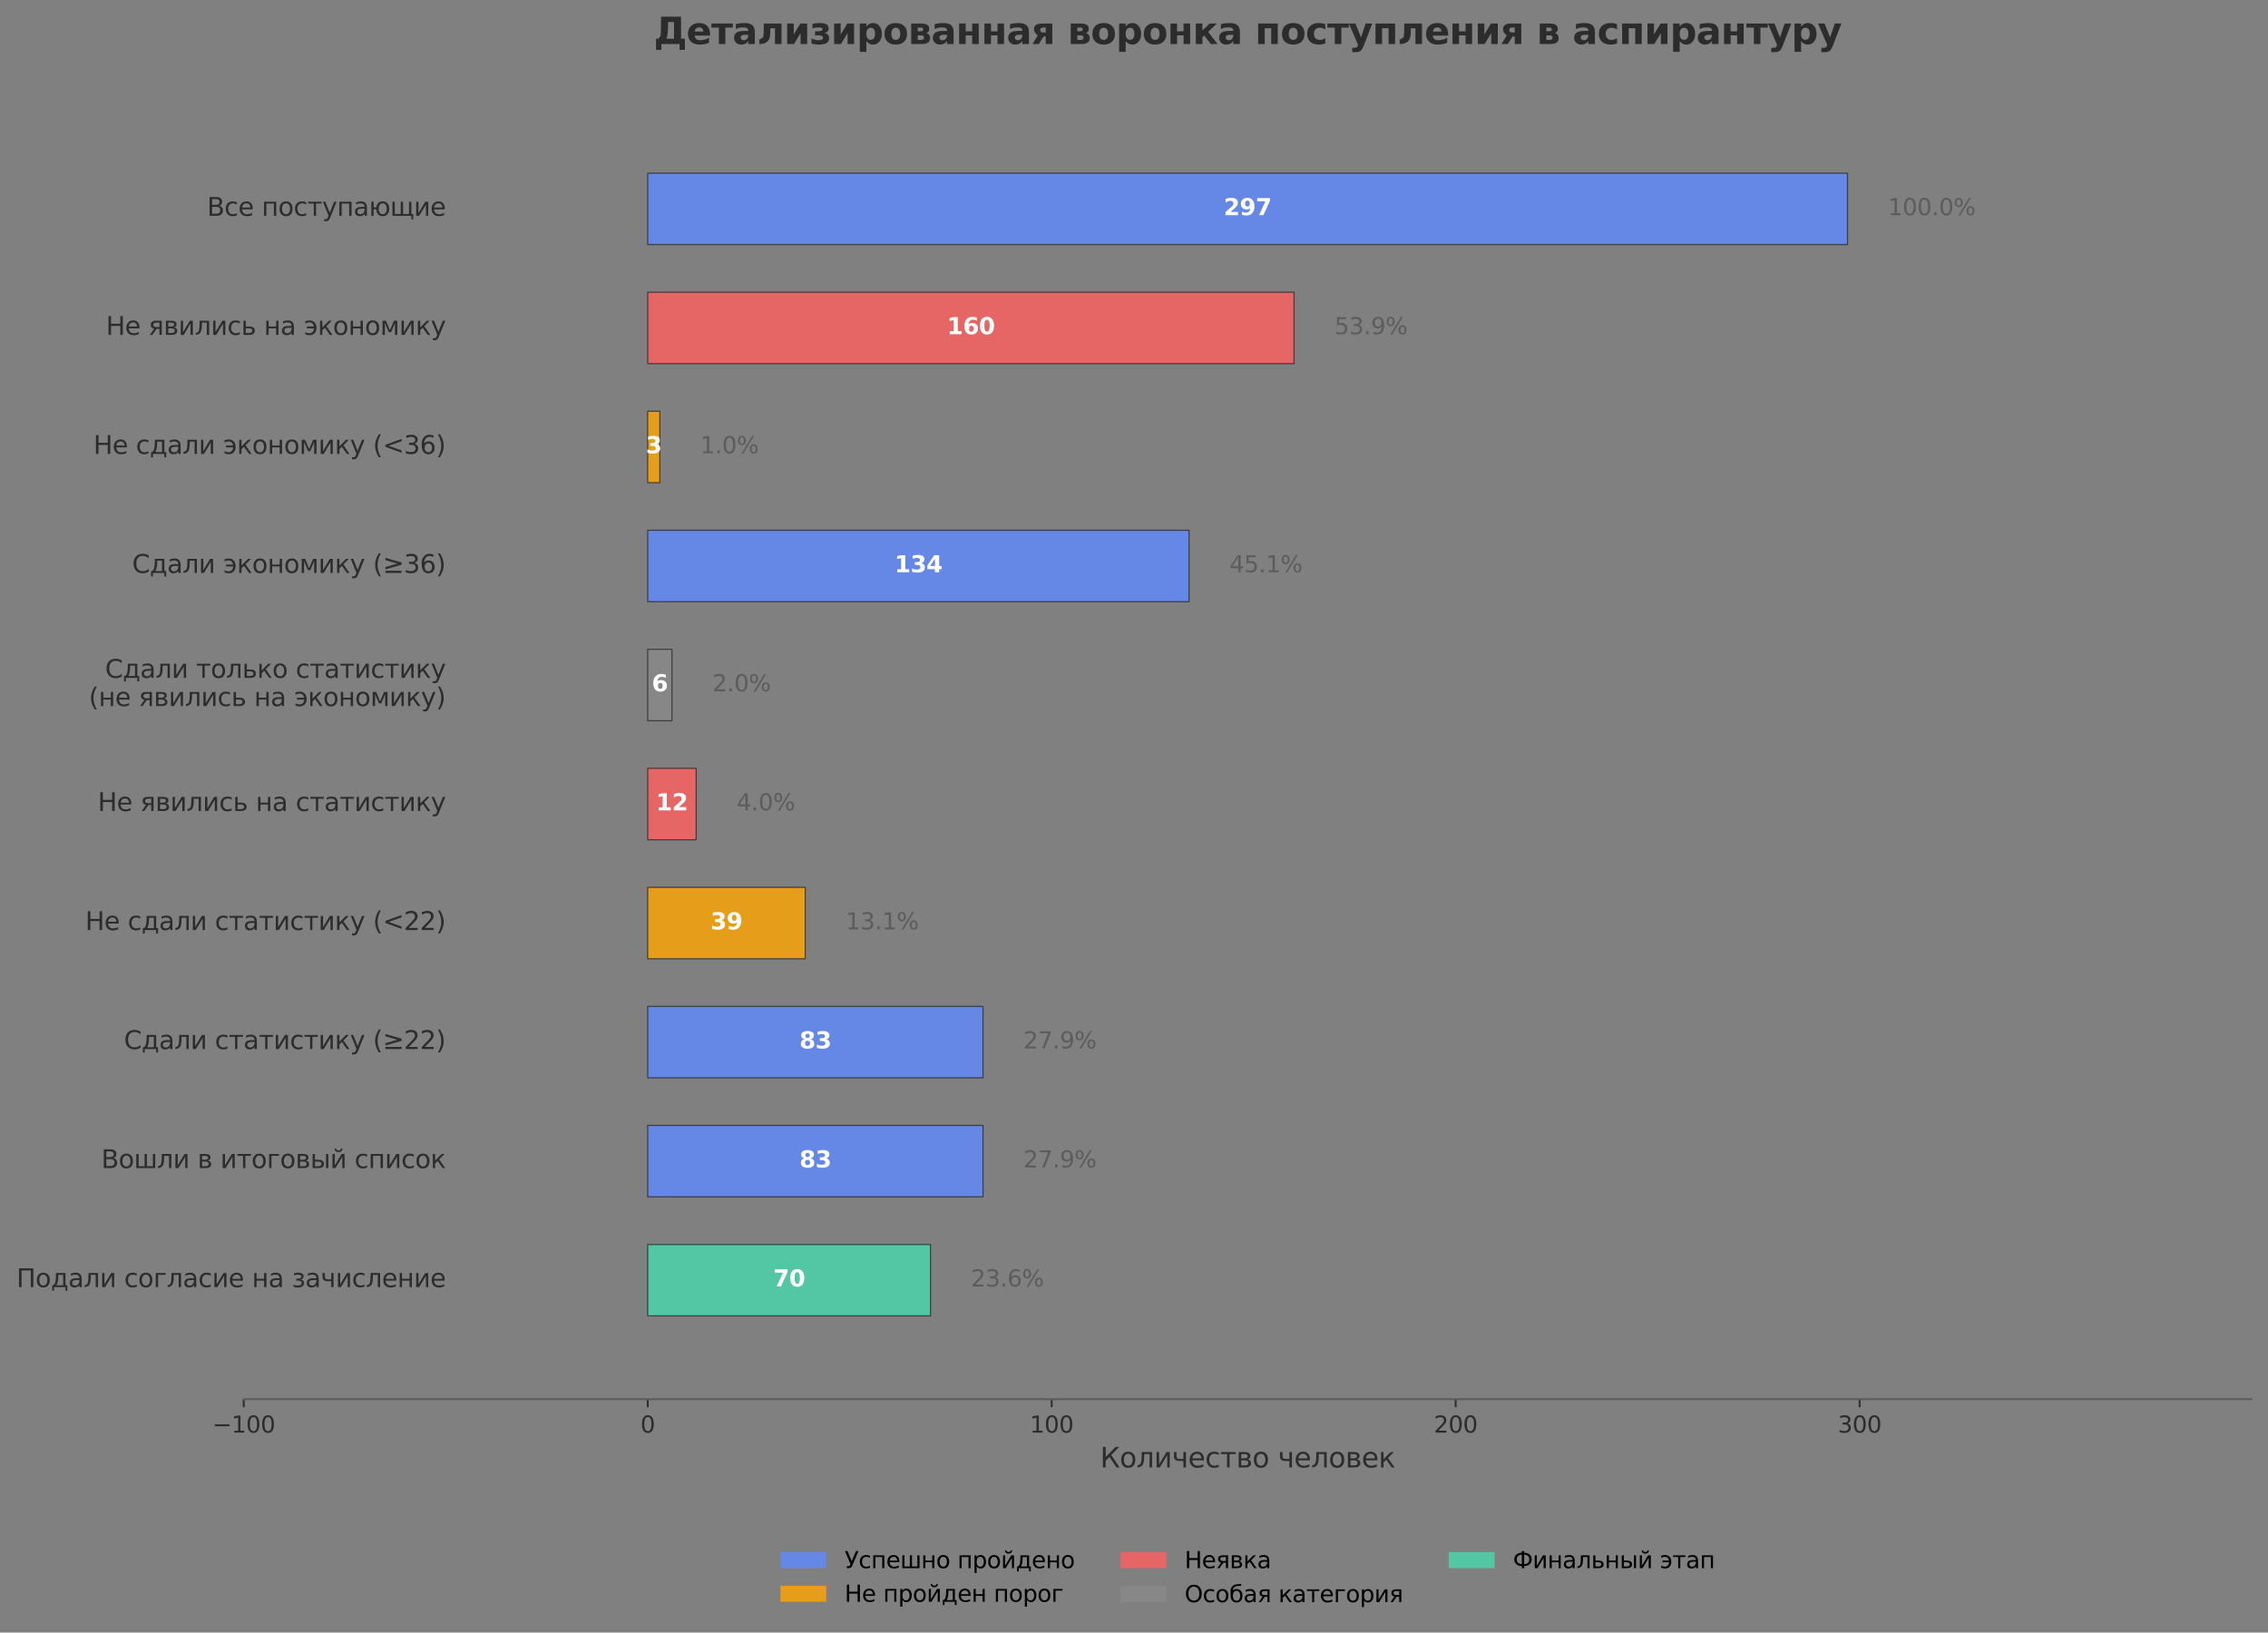 <?xml version="1.0" encoding="utf-8" standalone="no"?>
<!DOCTYPE svg PUBLIC "-//W3C//DTD SVG 1.1//EN"
  "http://www.w3.org/Graphics/SVG/1.1/DTD/svg11.dtd">
<svg xmlns:xlink="http://www.w3.org/1999/xlink" width="990.43pt" height="712.921pt" viewBox="0 0 990.43 712.921" xmlns="http://www.w3.org/2000/svg" version="1.1">
 <rect x="0" y="0" width="990.43" height="712.921" fill="#808080" stroke="none"/>
 <defs>
  <style type="text/css">*{stroke-linejoin: round; stroke-linecap: butt}</style>
 </defs>
 <g id="figure_1">
  <g id="patch_1">
   <path d="M 0 712.921 
L 990.43 712.921 
L 990.43 0 
L 0 0 
L 0 712.921 
z
" style="fill: none"/>
  </g>
  <g id="axes_1">
   <g id="patch_2">
    <path d="M 106.429 611.016 
L 983.23 611.016 
L 983.23 39.233 
L 106.429 39.233 
L 106.429 611.016 
z
" style="fill: none"/>
   </g>
   <g id="patch_3">
    <path d="M 282.848 574.63 
L 406.341 574.63 
L 406.341 543.442 
L 282.848 543.442 
z
" clip-path="url(#p0117fbd6bf)" style="fill: #47d7ac; opacity: 0.8; stroke: #2c2c2c; stroke-width: 0.5; stroke-linejoin: miter"/>
   </g>
   <g id="patch_4">
    <path d="M 282.848 522.65 
L 429.275 522.65 
L 429.275 491.461 
L 282.848 491.461 
z
" clip-path="url(#p0117fbd6bf)" style="fill: #5e8aff; opacity: 0.8; stroke: #2c2c2c; stroke-width: 0.5; stroke-linejoin: miter"/>
   </g>
   <g id="patch_5">
    <path d="M 282.848 470.669 
L 429.275 470.669 
L 429.275 439.481 
L 282.848 439.481 
z
" clip-path="url(#p0117fbd6bf)" style="fill: #5e8aff; opacity: 0.8; stroke: #2c2c2c; stroke-width: 0.5; stroke-linejoin: miter"/>
   </g>
   <g id="patch_6">
    <path d="M 282.848 418.689 
L 351.651 418.689 
L 351.651 387.501 
L 282.848 387.501 
z
" clip-path="url(#p0117fbd6bf)" style="fill: #ffa500; opacity: 0.8; stroke: #2c2c2c; stroke-width: 0.5; stroke-linejoin: miter"/>
   </g>
   <g id="patch_7">
    <path d="M 282.848 366.709 
L 304.018 366.709 
L 304.018 335.52 
L 282.848 335.52 
z
" clip-path="url(#p0117fbd6bf)" style="fill: #ff5e5e; opacity: 0.8; stroke: #2c2c2c; stroke-width: 0.5; stroke-linejoin: miter"/>
   </g>
   <g id="patch_8">
    <path d="M 282.848 314.728 
L 293.433 314.728 
L 293.433 283.54 
L 282.848 283.54 
z
" clip-path="url(#p0117fbd6bf)" style="fill: #888888; opacity: 0.8; stroke: #2c2c2c; stroke-width: 0.5; stroke-linejoin: miter"/>
   </g>
   <g id="patch_9">
    <path d="M 282.848 262.748 
L 519.249 262.748 
L 519.249 231.56 
L 282.848 231.56 
z
" clip-path="url(#p0117fbd6bf)" style="fill: #5e8aff; opacity: 0.8; stroke: #2c2c2c; stroke-width: 0.5; stroke-linejoin: miter"/>
   </g>
   <g id="patch_10">
    <path d="M 282.848 210.768 
L 288.14 210.768 
L 288.14 179.579 
L 282.848 179.579 
z
" clip-path="url(#p0117fbd6bf)" style="fill: #ffa500; opacity: 0.8; stroke: #2c2c2c; stroke-width: 0.5; stroke-linejoin: miter"/>
   </g>
   <g id="patch_11">
    <path d="M 282.848 158.787 
L 565.118 158.787 
L 565.118 127.599 
L 282.848 127.599 
z
" clip-path="url(#p0117fbd6bf)" style="fill: #ff5e5e; opacity: 0.8; stroke: #2c2c2c; stroke-width: 0.5; stroke-linejoin: miter"/>
   </g>
   <g id="patch_12">
    <path d="M 282.848 106.807 
L 806.812 106.807 
L 806.812 75.619 
L 282.848 75.619 
z
" clip-path="url(#p0117fbd6bf)" style="fill: #5e8aff; opacity: 0.8; stroke: #2c2c2c; stroke-width: 0.5; stroke-linejoin: miter"/>
   </g>
   <g id="matplotlib.axis_1">
    <g id="xtick_1">
     <g id="line2d_1">
      <defs>
       <path id="m010861b9eb" d="M 0 0 
L 0 3.5 
" style="stroke: #2c2c2c; stroke-width: 0.8"/>
      </defs>
      <g>
       <use xlink:href="#m010861b9eb" x="106.429" y="611.016" style="fill: #2c2c2c; stroke: #2c2c2c; stroke-width: 0.8"/>
      </g>
     </g>
     <g id="text_1">
      <!-- −100 -->
      <g style="fill: #2c2c2c" transform="translate(92.695 625.615) scale(0.1 -0.1)">
       <defs>
        <path id="DejaVuSans-2212" d="M 678 2272 
L 4684 2272 
L 4684 1741 
L 678 1741 
L 678 2272 
z
" transform="scale(0.016)"/>
        <path id="DejaVuSans-31" d="M 794 531 
L 1825 531 
L 1825 4091 
L 703 3866 
L 703 4441 
L 1819 4666 
L 2450 4666 
L 2450 531 
L 3481 531 
L 3481 0 
L 794 0 
L 794 531 
z
" transform="scale(0.016)"/>
        <path id="DejaVuSans-30" d="M 2034 4250 
Q 1547 4250 1301 3770 
Q 1056 3291 1056 2328 
Q 1056 1369 1301 889 
Q 1547 409 2034 409 
Q 2525 409 2770 889 
Q 3016 1369 3016 2328 
Q 3016 3291 2770 3770 
Q 2525 4250 2034 4250 
z
M 2034 4750 
Q 2819 4750 3233 4129 
Q 3647 3509 3647 2328 
Q 3647 1150 3233 529 
Q 2819 -91 2034 -91 
Q 1250 -91 836 529 
Q 422 1150 422 2328 
Q 422 3509 836 4129 
Q 1250 4750 2034 4750 
z
" transform="scale(0.016)"/>
       </defs>
       <use xlink:href="#DejaVuSans-2212"/>
       <use xlink:href="#DejaVuSans-31" x="83.789"/>
       <use xlink:href="#DejaVuSans-30" x="147.412"/>
       <use xlink:href="#DejaVuSans-30" x="211.035"/>
      </g>
     </g>
    </g>
    <g id="xtick_2">
     <g id="line2d_2">
      <g>
       <use xlink:href="#m010861b9eb" x="282.848" y="611.016" style="fill: #2c2c2c; stroke: #2c2c2c; stroke-width: 0.8"/>
      </g>
     </g>
     <g id="text_2">
      <!-- 0 -->
      <g style="fill: #2c2c2c" transform="translate(279.666 625.615) scale(0.1 -0.1)">
       <use xlink:href="#DejaVuSans-30"/>
      </g>
     </g>
    </g>
    <g id="xtick_3">
     <g id="line2d_3">
      <g>
       <use xlink:href="#m010861b9eb" x="459.267" y="611.016" style="fill: #2c2c2c; stroke: #2c2c2c; stroke-width: 0.8"/>
      </g>
     </g>
     <g id="text_3">
      <!-- 100 -->
      <g style="fill: #2c2c2c" transform="translate(449.723 625.615) scale(0.1 -0.1)">
       <use xlink:href="#DejaVuSans-31"/>
       <use xlink:href="#DejaVuSans-30" x="63.623"/>
       <use xlink:href="#DejaVuSans-30" x="127.246"/>
      </g>
     </g>
    </g>
    <g id="xtick_4">
     <g id="line2d_4">
      <g>
       <use xlink:href="#m010861b9eb" x="635.685" y="611.016" style="fill: #2c2c2c; stroke: #2c2c2c; stroke-width: 0.8"/>
      </g>
     </g>
     <g id="text_4">
      <!-- 200 -->
      <g style="fill: #2c2c2c" transform="translate(626.142 625.615) scale(0.1 -0.1)">
       <defs>
        <path id="DejaVuSans-32" d="M 1228 531 
L 3431 531 
L 3431 0 
L 469 0 
L 469 531 
Q 828 903 1448 1529 
Q 2069 2156 2228 2338 
Q 2531 2678 2651 2914 
Q 2772 3150 2772 3378 
Q 2772 3750 2511 3984 
Q 2250 4219 1831 4219 
Q 1534 4219 1204 4116 
Q 875 4013 500 3803 
L 500 4441 
Q 881 4594 1212 4672 
Q 1544 4750 1819 4750 
Q 2544 4750 2975 4387 
Q 3406 4025 3406 3419 
Q 3406 3131 3298 2873 
Q 3191 2616 2906 2266 
Q 2828 2175 2409 1742 
Q 1991 1309 1228 531 
z
" transform="scale(0.016)"/>
       </defs>
       <use xlink:href="#DejaVuSans-32"/>
       <use xlink:href="#DejaVuSans-30" x="63.623"/>
       <use xlink:href="#DejaVuSans-30" x="127.246"/>
      </g>
     </g>
    </g>
    <g id="xtick_5">
     <g id="line2d_5">
      <g>
       <use xlink:href="#m010861b9eb" x="812.104" y="611.016" style="fill: #2c2c2c; stroke: #2c2c2c; stroke-width: 0.8"/>
      </g>
     </g>
     <g id="text_5">
      <!-- 300 -->
      <g style="fill: #2c2c2c" transform="translate(802.56 625.615) scale(0.1 -0.1)">
       <defs>
        <path id="DejaVuSans-33" d="M 2597 2516 
Q 3050 2419 3304 2112 
Q 3559 1806 3559 1356 
Q 3559 666 3084 287 
Q 2609 -91 1734 -91 
Q 1441 -91 1130 -33 
Q 819 25 488 141 
L 488 750 
Q 750 597 1062 519 
Q 1375 441 1716 441 
Q 2309 441 2620 675 
Q 2931 909 2931 1356 
Q 2931 1769 2642 2001 
Q 2353 2234 1838 2234 
L 1294 2234 
L 1294 2753 
L 1863 2753 
Q 2328 2753 2575 2939 
Q 2822 3125 2822 3475 
Q 2822 3834 2567 4026 
Q 2313 4219 1838 4219 
Q 1578 4219 1281 4162 
Q 984 4106 628 3988 
L 628 4550 
Q 988 4650 1302 4700 
Q 1616 4750 1894 4750 
Q 2613 4750 3031 4423 
Q 3450 4097 3450 3541 
Q 3450 3153 3228 2886 
Q 3006 2619 2597 2516 
z
" transform="scale(0.016)"/>
       </defs>
       <use xlink:href="#DejaVuSans-33"/>
       <use xlink:href="#DejaVuSans-30" x="63.623"/>
       <use xlink:href="#DejaVuSans-30" x="127.246"/>
      </g>
     </g>
    </g>
    <g id="text_6">
     <!-- Количество человек -->
     <g style="fill: #2c2c2c" transform="translate(480.423 640.812) scale(0.12 -0.12)">
      <defs>
       <path id="DejaVuSans-41a" d="M 628 4666 
L 1259 4666 
L 1259 2359 
L 3516 4666 
L 4325 4666 
L 2522 2822 
L 4419 0 
L 3731 0 
L 2113 2403 
L 1259 1531 
L 1259 0 
L 628 0 
L 628 4666 
z
" transform="scale(0.016)"/>
       <path id="DejaVuSans-43e" d="M 1959 3097 
Q 1497 3097 1228 2736 
Q 959 2375 959 1747 
Q 959 1119 1226 758 
Q 1494 397 1959 397 
Q 2419 397 2687 759 
Q 2956 1122 2956 1747 
Q 2956 2369 2687 2733 
Q 2419 3097 1959 3097 
z
M 1959 3584 
Q 2709 3584 3137 3096 
Q 3566 2609 3566 1747 
Q 3566 888 3137 398 
Q 2709 -91 1959 -91 
Q 1206 -91 779 398 
Q 353 888 353 1747 
Q 353 2609 779 3096 
Q 1206 3584 1959 3584 
z
" transform="scale(0.016)"/>
       <path id="DejaVuSans-43b" d="M 238 0 
L 238 478 
Q 806 566 981 959 
Q 1194 1513 1194 2928 
L 1194 3500 
L 3559 3500 
L 3559 0 
L 2984 0 
L 2984 3041 
L 1769 3041 
L 1769 2694 
Q 1769 1344 1494 738 
Q 1200 91 238 0 
z
" transform="scale(0.016)"/>
       <path id="DejaVuSans-438" d="M 3578 3500 
L 3578 0 
L 3006 0 
L 3006 2809 
L 1319 0 
L 581 0 
L 581 3500 
L 1153 3500 
L 1153 697 
L 2838 3500 
L 3578 3500 
z
" transform="scale(0.016)"/>
       <path id="DejaVuSans-447" d="M 2625 0 
L 2625 1472 
L 1553 1472 
Q 1075 1472 756 1769 
Q 469 2038 469 2613 
L 469 3500 
L 1044 3500 
L 1044 2666 
Q 1044 2300 1206 2116 
Q 1372 1931 1697 1931 
L 2625 1931 
L 2625 3500 
L 3200 3500 
L 3200 0 
L 2625 0 
z
" transform="scale(0.016)"/>
       <path id="DejaVuSans-435" d="M 3597 1894 
L 3597 1613 
L 953 1613 
Q 991 1019 1311 708 
Q 1631 397 2203 397 
Q 2534 397 2845 478 
Q 3156 559 3463 722 
L 3463 178 
Q 3153 47 2828 -22 
Q 2503 -91 2169 -91 
Q 1331 -91 842 396 
Q 353 884 353 1716 
Q 353 2575 817 3079 
Q 1281 3584 2069 3584 
Q 2775 3584 3186 3129 
Q 3597 2675 3597 1894 
z
M 3022 2063 
Q 3016 2534 2758 2815 
Q 2500 3097 2075 3097 
Q 1594 3097 1305 2825 
Q 1016 2553 972 2059 
L 3022 2063 
z
" transform="scale(0.016)"/>
       <path id="DejaVuSans-441" d="M 3122 3366 
L 3122 2828 
Q 2878 2963 2633 3030 
Q 2388 3097 2138 3097 
Q 1578 3097 1268 2742 
Q 959 2388 959 1747 
Q 959 1106 1268 751 
Q 1578 397 2138 397 
Q 2388 397 2633 464 
Q 2878 531 3122 666 
L 3122 134 
Q 2881 22 2623 -34 
Q 2366 -91 2075 -91 
Q 1284 -91 818 406 
Q 353 903 353 1747 
Q 353 2603 823 3093 
Q 1294 3584 2113 3584 
Q 2378 3584 2631 3529 
Q 2884 3475 3122 3366 
z
" transform="scale(0.016)"/>
       <path id="DejaVuSans-442" d="M 188 3500 
L 3541 3500 
L 3541 3041 
L 2147 3041 
L 2147 0 
L 1581 0 
L 1581 3041 
L 188 3041 
L 188 3500 
z
" transform="scale(0.016)"/>
       <path id="DejaVuSans-432" d="M 1156 1613 
L 1156 459 
L 1975 459 
Q 2369 459 2575 607 
Q 2781 756 2781 1038 
Q 2781 1319 2575 1466 
Q 2369 1613 1975 1613 
L 1156 1613 
z
M 1156 3041 
L 1156 2072 
L 1913 2072 
Q 2238 2072 2444 2201 
Q 2650 2331 2650 2563 
Q 2650 2794 2444 2917 
Q 2238 3041 1913 3041 
L 1156 3041 
z
M 581 3500 
L 1950 3500 
Q 2566 3500 2897 3275 
Q 3228 3050 3228 2634 
Q 3228 2313 3059 2123 
Q 2891 1934 2559 1888 
Q 2956 1813 3175 1575 
Q 3394 1338 3394 981 
Q 3394 513 3033 256 
Q 2672 0 2003 0 
L 581 0 
L 581 3500 
z
" transform="scale(0.016)"/>
       <path id="DejaVuSans-20" transform="scale(0.016)"/>
       <path id="DejaVuSans-43a" d="M 581 3500 
L 1153 3500 
L 1153 1856 
L 2775 3500 
L 3481 3500 
L 2144 2147 
L 3653 0 
L 3009 0 
L 1769 1766 
L 1153 1141 
L 1153 0 
L 581 0 
L 581 3500 
z
" transform="scale(0.016)"/>
      </defs>
      <use xlink:href="#DejaVuSans-41a"/>
      <use xlink:href="#DejaVuSans-43e" x="70.996"/>
      <use xlink:href="#DejaVuSans-43b" x="132.178"/>
      <use xlink:href="#DejaVuSans-438" x="196.094"/>
      <use xlink:href="#DejaVuSans-447" x="261.084"/>
      <use xlink:href="#DejaVuSans-435" x="320.166"/>
      <use xlink:href="#DejaVuSans-441" x="381.689"/>
      <use xlink:href="#DejaVuSans-442" x="436.67"/>
      <use xlink:href="#DejaVuSans-432" x="494.922"/>
      <use xlink:href="#DejaVuSans-43e" x="553.857"/>
      <use xlink:href="#DejaVuSans-20" x="615.039"/>
      <use xlink:href="#DejaVuSans-447" x="646.826"/>
      <use xlink:href="#DejaVuSans-435" x="705.908"/>
      <use xlink:href="#DejaVuSans-43b" x="767.432"/>
      <use xlink:href="#DejaVuSans-43e" x="831.348"/>
      <use xlink:href="#DejaVuSans-432" x="892.529"/>
      <use xlink:href="#DejaVuSans-435" x="951.465"/>
      <use xlink:href="#DejaVuSans-43a" x="1012.988"/>
     </g>
    </g>
   </g>
   <g id="matplotlib.axis_2">
    <g id="ytick_1"/>
    <g id="ytick_2"/>
    <g id="ytick_3"/>
    <g id="ytick_4"/>
    <g id="ytick_5"/>
    <g id="ytick_6"/>
   </g>
   <g id="patch_13">
    <path d="M 106.429 611.016 
L 983.23 611.016 
" style="fill: none; stroke: #5c5c5c; stroke-width: 0.8; stroke-linejoin: miter; stroke-linecap: square"/>
   </g>
   <g id="text_7">
    <!-- 70 -->
    <g style="fill: #ffffff" transform="translate(337.636 561.795) scale(0.1 -0.1)">
     <defs>
      <path id="DejaVuSans-Bold-37" d="M 428 4666 
L 3944 4666 
L 3944 3988 
L 2125 0 
L 953 0 
L 2675 3781 
L 428 3781 
L 428 4666 
z
" transform="scale(0.016)"/>
      <path id="DejaVuSans-Bold-30" d="M 2944 2338 
Q 2944 3213 2780 3570 
Q 2616 3928 2228 3928 
Q 1841 3928 1675 3570 
Q 1509 3213 1509 2338 
Q 1509 1453 1675 1090 
Q 1841 728 2228 728 
Q 2613 728 2778 1090 
Q 2944 1453 2944 2338 
z
M 4147 2328 
Q 4147 1169 3647 539 
Q 3147 -91 2228 -91 
Q 1306 -91 806 539 
Q 306 1169 306 2328 
Q 306 3491 806 4120 
Q 1306 4750 2228 4750 
Q 3147 4750 3647 4120 
Q 4147 3491 4147 2328 
z
" transform="scale(0.016)"/>
     </defs>
     <use xlink:href="#DejaVuSans-Bold-37"/>
     <use xlink:href="#DejaVuSans-Bold-30" x="69.58"/>
    </g>
   </g>
   <g id="text_8">
    <!-- Подали согласие на зачисление -->
    <g style="fill: #2c2c2c" transform="translate(7.2 562.071) scale(0.11 -0.11)">
     <defs>
      <path id="DejaVuSans-41f" d="M 4184 4666 
L 4184 0 
L 3553 0 
L 3553 4134 
L 1259 4134 
L 1259 0 
L 628 0 
L 628 4666 
L 4184 4666 
z
" transform="scale(0.016)"/>
      <path id="DejaVuSans-434" d="M 1384 459 
L 3053 459 
L 3053 3041 
L 1844 3041 
L 1844 2603 
Q 1844 1316 1475 628 
L 1384 459 
z
M 550 459 
Q 834 584 959 850 
Q 1266 1509 1266 2838 
L 1266 3500 
L 3631 3500 
L 3631 459 
L 4091 459 
L 4091 -884 
L 3631 -884 
L 3631 0 
L 794 0 
L 794 -884 
L 334 -884 
L 334 459 
L 550 459 
z
" transform="scale(0.016)"/>
      <path id="DejaVuSans-430" d="M 2194 1759 
Q 1497 1759 1228 1600 
Q 959 1441 959 1056 
Q 959 750 1161 570 
Q 1363 391 1709 391 
Q 2188 391 2477 730 
Q 2766 1069 2766 1631 
L 2766 1759 
L 2194 1759 
z
M 3341 1997 
L 3341 0 
L 2766 0 
L 2766 531 
Q 2569 213 2275 61 
Q 1981 -91 1556 -91 
Q 1019 -91 701 211 
Q 384 513 384 1019 
Q 384 1609 779 1909 
Q 1175 2209 1959 2209 
L 2766 2209 
L 2766 2266 
Q 2766 2663 2505 2880 
Q 2244 3097 1772 3097 
Q 1472 3097 1187 3025 
Q 903 2953 641 2809 
L 641 3341 
Q 956 3463 1253 3523 
Q 1550 3584 1831 3584 
Q 2591 3584 2966 3190 
Q 3341 2797 3341 1997 
z
" transform="scale(0.016)"/>
      <path id="DejaVuSans-433" d="M 581 0 
L 581 3500 
L 3050 3500 
L 3050 3041 
L 1159 3041 
L 1159 0 
L 581 0 
z
" transform="scale(0.016)"/>
      <path id="DejaVuSans-43d" d="M 581 3500 
L 1159 3500 
L 1159 2072 
L 3025 2072 
L 3025 3500 
L 3603 3500 
L 3603 0 
L 3025 0 
L 3025 1613 
L 1159 1613 
L 1159 0 
L 581 0 
L 581 3500 
z
" transform="scale(0.016)"/>
      <path id="DejaVuSans-437" d="M 2206 1888 
Q 2594 1813 2809 1584 
Q 3025 1356 3025 1019 
Q 3025 478 2622 193 
Q 2219 -91 1475 -91 
Q 1225 -91 961 -47 
Q 697 -3 416 84 
L 416 619 
Q 638 503 903 445 
Q 1169 388 1459 388 
Q 1931 388 2195 563 
Q 2459 738 2459 1019 
Q 2459 1294 2225 1461 
Q 1991 1628 1563 1628 
L 1100 1628 
L 1100 2103 
L 1584 2103 
Q 1947 2103 2158 2242 
Q 2369 2381 2369 2600 
Q 2369 2800 2151 2944 
Q 1934 3088 1563 3088 
Q 1341 3088 1089 3047 
Q 838 3006 534 2916 
L 534 3438 
Q 841 3513 1106 3550 
Q 1372 3588 1609 3588 
Q 2222 3588 2576 3342 
Q 2931 3097 2931 2656 
Q 2931 2366 2743 2164 
Q 2556 1963 2206 1888 
z
" transform="scale(0.016)"/>
     </defs>
     <use xlink:href="#DejaVuSans-41f"/>
     <use xlink:href="#DejaVuSans-43e" x="75.195"/>
     <use xlink:href="#DejaVuSans-434" x="136.377"/>
     <use xlink:href="#DejaVuSans-430" x="205.518"/>
     <use xlink:href="#DejaVuSans-43b" x="266.797"/>
     <use xlink:href="#DejaVuSans-438" x="330.713"/>
     <use xlink:href="#DejaVuSans-20" x="395.703"/>
     <use xlink:href="#DejaVuSans-441" x="427.49"/>
     <use xlink:href="#DejaVuSans-43e" x="482.471"/>
     <use xlink:href="#DejaVuSans-433" x="543.652"/>
     <use xlink:href="#DejaVuSans-43b" x="596.191"/>
     <use xlink:href="#DejaVuSans-430" x="660.107"/>
     <use xlink:href="#DejaVuSans-441" x="721.387"/>
     <use xlink:href="#DejaVuSans-438" x="776.367"/>
     <use xlink:href="#DejaVuSans-435" x="841.357"/>
     <use xlink:href="#DejaVuSans-20" x="902.881"/>
     <use xlink:href="#DejaVuSans-43d" x="934.668"/>
     <use xlink:href="#DejaVuSans-430" x="1000.049"/>
     <use xlink:href="#DejaVuSans-20" x="1061.328"/>
     <use xlink:href="#DejaVuSans-437" x="1093.115"/>
     <use xlink:href="#DejaVuSans-430" x="1146.289"/>
     <use xlink:href="#DejaVuSans-447" x="1207.568"/>
     <use xlink:href="#DejaVuSans-438" x="1266.65"/>
     <use xlink:href="#DejaVuSans-441" x="1331.641"/>
     <use xlink:href="#DejaVuSans-43b" x="1386.621"/>
     <use xlink:href="#DejaVuSans-435" x="1450.537"/>
     <use xlink:href="#DejaVuSans-43d" x="1512.061"/>
     <use xlink:href="#DejaVuSans-438" x="1577.441"/>
     <use xlink:href="#DejaVuSans-435" x="1642.432"/>
    </g>
   </g>
   <g id="text_9">
    <!-- 23.6% -->
    <g style="fill: #5c5c5c" transform="translate(423.983 561.795) scale(0.1 -0.1)">
     <defs>
      <path id="DejaVuSans-2e" d="M 684 794 
L 1344 794 
L 1344 0 
L 684 0 
L 684 794 
z
" transform="scale(0.016)"/>
      <path id="DejaVuSans-36" d="M 2113 2584 
Q 1688 2584 1439 2293 
Q 1191 2003 1191 1497 
Q 1191 994 1439 701 
Q 1688 409 2113 409 
Q 2538 409 2786 701 
Q 3034 994 3034 1497 
Q 3034 2003 2786 2293 
Q 2538 2584 2113 2584 
z
M 3366 4563 
L 3366 3988 
Q 3128 4100 2886 4159 
Q 2644 4219 2406 4219 
Q 1781 4219 1451 3797 
Q 1122 3375 1075 2522 
Q 1259 2794 1537 2939 
Q 1816 3084 2150 3084 
Q 2853 3084 3261 2657 
Q 3669 2231 3669 1497 
Q 3669 778 3244 343 
Q 2819 -91 2113 -91 
Q 1303 -91 875 529 
Q 447 1150 447 2328 
Q 447 3434 972 4092 
Q 1497 4750 2381 4750 
Q 2619 4750 2861 4703 
Q 3103 4656 3366 4563 
z
" transform="scale(0.016)"/>
      <path id="DejaVuSans-25" d="M 4653 2053 
Q 4381 2053 4226 1822 
Q 4072 1591 4072 1178 
Q 4072 772 4226 539 
Q 4381 306 4653 306 
Q 4919 306 5073 539 
Q 5228 772 5228 1178 
Q 5228 1588 5073 1820 
Q 4919 2053 4653 2053 
z
M 4653 2450 
Q 5147 2450 5437 2106 
Q 5728 1763 5728 1178 
Q 5728 594 5436 251 
Q 5144 -91 4653 -91 
Q 4153 -91 3862 251 
Q 3572 594 3572 1178 
Q 3572 1766 3864 2108 
Q 4156 2450 4653 2450 
z
M 1428 4353 
Q 1159 4353 1004 4120 
Q 850 3888 850 3481 
Q 850 3069 1003 2837 
Q 1156 2606 1428 2606 
Q 1700 2606 1854 2837 
Q 2009 3069 2009 3481 
Q 2009 3884 1853 4118 
Q 1697 4353 1428 4353 
z
M 4250 4750 
L 4750 4750 
L 1831 -91 
L 1331 -91 
L 4250 4750 
z
M 1428 4750 
Q 1922 4750 2215 4408 
Q 2509 4066 2509 3481 
Q 2509 2891 2217 2550 
Q 1925 2209 1428 2209 
Q 931 2209 642 2551 
Q 353 2894 353 3481 
Q 353 4063 643 4406 
Q 934 4750 1428 4750 
z
" transform="scale(0.016)"/>
     </defs>
     <use xlink:href="#DejaVuSans-32"/>
     <use xlink:href="#DejaVuSans-33" x="63.623"/>
     <use xlink:href="#DejaVuSans-2e" x="127.246"/>
     <use xlink:href="#DejaVuSans-36" x="159.033"/>
     <use xlink:href="#DejaVuSans-25" x="222.656"/>
    </g>
   </g>
   <g id="text_10">
    <!-- 83 -->
    <g style="fill: #ffffff" transform="translate(349.104 509.815) scale(0.1 -0.1)">
     <defs>
      <path id="DejaVuSans-Bold-38" d="M 2228 2088 
Q 1891 2088 1709 1903 
Q 1528 1719 1528 1375 
Q 1528 1031 1709 848 
Q 1891 666 2228 666 
Q 2563 666 2741 848 
Q 2919 1031 2919 1375 
Q 2919 1722 2741 1905 
Q 2563 2088 2228 2088 
z
M 1350 2484 
Q 925 2613 709 2878 
Q 494 3144 494 3541 
Q 494 4131 934 4440 
Q 1375 4750 2228 4750 
Q 3075 4750 3515 4442 
Q 3956 4134 3956 3541 
Q 3956 3144 3739 2878 
Q 3522 2613 3097 2484 
Q 3572 2353 3814 2058 
Q 4056 1763 4056 1313 
Q 4056 619 3595 264 
Q 3134 -91 2228 -91 
Q 1319 -91 855 264 
Q 391 619 391 1313 
Q 391 1763 633 2058 
Q 875 2353 1350 2484 
z
M 1631 3419 
Q 1631 3141 1786 2991 
Q 1941 2841 2228 2841 
Q 2509 2841 2662 2991 
Q 2816 3141 2816 3419 
Q 2816 3697 2662 3845 
Q 2509 3994 2228 3994 
Q 1941 3994 1786 3844 
Q 1631 3694 1631 3419 
z
" transform="scale(0.016)"/>
      <path id="DejaVuSans-Bold-33" d="M 2981 2516 
Q 3453 2394 3698 2092 
Q 3944 1791 3944 1325 
Q 3944 631 3412 270 
Q 2881 -91 1863 -91 
Q 1503 -91 1142 -33 
Q 781 25 428 141 
L 428 1069 
Q 766 900 1098 814 
Q 1431 728 1753 728 
Q 2231 728 2486 893 
Q 2741 1059 2741 1369 
Q 2741 1688 2480 1852 
Q 2219 2016 1709 2016 
L 1228 2016 
L 1228 2791 
L 1734 2791 
Q 2188 2791 2409 2933 
Q 2631 3075 2631 3366 
Q 2631 3634 2415 3781 
Q 2200 3928 1806 3928 
Q 1516 3928 1219 3862 
Q 922 3797 628 3669 
L 628 4550 
Q 984 4650 1334 4700 
Q 1684 4750 2022 4750 
Q 2931 4750 3382 4451 
Q 3834 4153 3834 3553 
Q 3834 3144 3618 2883 
Q 3403 2622 2981 2516 
z
" transform="scale(0.016)"/>
     </defs>
     <use xlink:href="#DejaVuSans-Bold-38"/>
     <use xlink:href="#DejaVuSans-Bold-33" x="69.58"/>
    </g>
   </g>
   <g id="text_11">
    <!-- Вошли в итоговый список -->
    <g style="fill: #2c2c2c" transform="translate(44.22 510.091) scale(0.11 -0.11)">
     <defs>
      <path id="DejaVuSans-412" d="M 1259 2228 
L 1259 519 
L 2272 519 
Q 2781 519 3026 730 
Q 3272 941 3272 1375 
Q 3272 1813 3026 2020 
Q 2781 2228 2272 2228 
L 1259 2228 
z
M 1259 4147 
L 1259 2741 
L 2194 2741 
Q 2656 2741 2882 2914 
Q 3109 3088 3109 3444 
Q 3109 3797 2882 3972 
Q 2656 4147 2194 4147 
L 1259 4147 
z
M 628 4666 
L 2241 4666 
Q 2963 4666 3353 4366 
Q 3744 4066 3744 3513 
Q 3744 3084 3544 2831 
Q 3344 2578 2956 2516 
Q 3422 2416 3680 2098 
Q 3938 1781 3938 1306 
Q 3938 681 3513 340 
Q 3088 0 2303 0 
L 628 0 
L 628 4666 
z
" transform="scale(0.016)"/>
      <path id="DejaVuSans-448" d="M 3216 459 
L 4697 459 
L 4697 3500 
L 5275 3500 
L 5275 0 
L 581 0 
L 581 3500 
L 1159 3500 
L 1159 459 
L 2638 459 
L 2638 3500 
L 3216 3500 
L 3216 459 
z
" transform="scale(0.016)"/>
      <path id="DejaVuSans-44b" d="M 3909 3500 
L 4484 3500 
L 4484 0 
L 3909 0 
L 3909 3500 
z
M 4197 3584 
L 4197 3584 
z
M 2781 1038 
Q 2781 1319 2576 1466 
Q 2372 1613 1978 1613 
L 1159 1613 
L 1159 459 
L 1978 459 
Q 2372 459 2576 607 
Q 2781 756 2781 1038 
z
M 581 3500 
L 1159 3500 
L 1159 2072 
L 2003 2072 
Q 2672 2072 3033 1817 
Q 3394 1563 3394 1038 
Q 3394 513 3033 256 
Q 2672 0 2003 0 
L 581 0 
L 581 3500 
z
" transform="scale(0.016)"/>
      <path id="DejaVuSans-439" d="M 3578 3500 
L 3578 0 
L 3006 0 
L 3006 2809 
L 1319 0 
L 581 0 
L 581 3500 
L 1153 3500 
L 1153 697 
L 2838 3500 
L 3578 3500 
z
M 1103 4862 
L 1472 4862 
Q 1506 4628 1657 4510 
Q 1809 4393 2081 4393 
Q 2350 4393 2500 4509 
Q 2650 4625 2691 4862 
L 3059 4862 
Q 3028 4415 2781 4190 
Q 2534 3965 2081 3965 
Q 1628 3965 1381 4190 
Q 1134 4415 1103 4862 
z
" transform="scale(0.016)"/>
      <path id="DejaVuSans-43f" d="M 3603 3500 
L 3603 0 
L 3025 0 
L 3025 3041 
L 1159 3041 
L 1159 0 
L 581 0 
L 581 3500 
L 3603 3500 
z
" transform="scale(0.016)"/>
     </defs>
     <use xlink:href="#DejaVuSans-412"/>
     <use xlink:href="#DejaVuSans-43e" x="68.604"/>
     <use xlink:href="#DejaVuSans-448" x="129.785"/>
     <use xlink:href="#DejaVuSans-43b" x="221.289"/>
     <use xlink:href="#DejaVuSans-438" x="285.205"/>
     <use xlink:href="#DejaVuSans-20" x="350.195"/>
     <use xlink:href="#DejaVuSans-432" x="381.982"/>
     <use xlink:href="#DejaVuSans-20" x="440.918"/>
     <use xlink:href="#DejaVuSans-438" x="472.705"/>
     <use xlink:href="#DejaVuSans-442" x="537.695"/>
     <use xlink:href="#DejaVuSans-43e" x="595.947"/>
     <use xlink:href="#DejaVuSans-433" x="657.129"/>
     <use xlink:href="#DejaVuSans-43e" x="709.668"/>
     <use xlink:href="#DejaVuSans-432" x="770.85"/>
     <use xlink:href="#DejaVuSans-44b" x="829.785"/>
     <use xlink:href="#DejaVuSans-439" x="908.74"/>
     <use xlink:href="#DejaVuSans-20" x="973.73"/>
     <use xlink:href="#DejaVuSans-441" x="1005.518"/>
     <use xlink:href="#DejaVuSans-43f" x="1060.498"/>
     <use xlink:href="#DejaVuSans-438" x="1125.879"/>
     <use xlink:href="#DejaVuSans-441" x="1190.869"/>
     <use xlink:href="#DejaVuSans-43e" x="1245.85"/>
     <use xlink:href="#DejaVuSans-43a" x="1307.031"/>
    </g>
   </g>
   <g id="text_12">
    <!-- 27.9% -->
    <g style="fill: #5c5c5c" transform="translate(446.917 509.815) scale(0.1 -0.1)">
     <defs>
      <path id="DejaVuSans-37" d="M 525 4666 
L 3525 4666 
L 3525 4397 
L 1831 0 
L 1172 0 
L 2766 4134 
L 525 4134 
L 525 4666 
z
" transform="scale(0.016)"/>
      <path id="DejaVuSans-39" d="M 703 97 
L 703 672 
Q 941 559 1184 500 
Q 1428 441 1663 441 
Q 2288 441 2617 861 
Q 2947 1281 2994 2138 
Q 2813 1869 2534 1725 
Q 2256 1581 1919 1581 
Q 1219 1581 811 2004 
Q 403 2428 403 3163 
Q 403 3881 828 4315 
Q 1253 4750 1959 4750 
Q 2769 4750 3195 4129 
Q 3622 3509 3622 2328 
Q 3622 1225 3098 567 
Q 2575 -91 1691 -91 
Q 1453 -91 1209 -44 
Q 966 3 703 97 
z
M 1959 2075 
Q 2384 2075 2632 2365 
Q 2881 2656 2881 3163 
Q 2881 3666 2632 3958 
Q 2384 4250 1959 4250 
Q 1534 4250 1286 3958 
Q 1038 3666 1038 3163 
Q 1038 2656 1286 2365 
Q 1534 2075 1959 2075 
z
" transform="scale(0.016)"/>
     </defs>
     <use xlink:href="#DejaVuSans-32"/>
     <use xlink:href="#DejaVuSans-37" x="63.623"/>
     <use xlink:href="#DejaVuSans-2e" x="127.246"/>
     <use xlink:href="#DejaVuSans-39" x="159.033"/>
     <use xlink:href="#DejaVuSans-25" x="222.656"/>
    </g>
   </g>
   <g id="text_13">
    <!-- 83 -->
    <g style="fill: #ffffff" transform="translate(349.104 457.835) scale(0.1 -0.1)">
     <use xlink:href="#DejaVuSans-Bold-38"/>
     <use xlink:href="#DejaVuSans-Bold-33" x="69.58"/>
    </g>
   </g>
   <g id="text_14">
    <!-- Сдали статистику (≥22) -->
    <g style="fill: #2c2c2c" transform="translate(54.129 458.111) scale(0.11 -0.11)">
     <defs>
      <path id="DejaVuSans-421" d="M 4122 4306 
L 4122 3641 
Q 3803 3938 3442 4084 
Q 3081 4231 2675 4231 
Q 1875 4231 1450 3742 
Q 1025 3253 1025 2328 
Q 1025 1406 1450 917 
Q 1875 428 2675 428 
Q 3081 428 3442 575 
Q 3803 722 4122 1019 
L 4122 359 
Q 3791 134 3420 21 
Q 3050 -91 2638 -91 
Q 1578 -91 968 557 
Q 359 1206 359 2328 
Q 359 3453 968 4101 
Q 1578 4750 2638 4750 
Q 3056 4750 3426 4639 
Q 3797 4528 4122 4306 
z
" transform="scale(0.016)"/>
      <path id="DejaVuSans-443" d="M 2059 -325 
Q 1816 -950 1584 -1140 
Q 1353 -1331 966 -1331 
L 506 -1331 
L 506 -850 
L 844 -850 
Q 1081 -850 1212 -737 
Q 1344 -625 1503 -206 
L 1606 56 
L 191 3500 
L 800 3500 
L 1894 763 
L 2988 3500 
L 3597 3500 
L 2059 -325 
z
" transform="scale(0.016)"/>
      <path id="DejaVuSans-28" d="M 1984 4856 
Q 1566 4138 1362 3434 
Q 1159 2731 1159 2009 
Q 1159 1288 1364 580 
Q 1569 -128 1984 -844 
L 1484 -844 
Q 1016 -109 783 600 
Q 550 1309 550 2009 
Q 550 2706 781 3412 
Q 1013 4119 1484 4856 
L 1984 4856 
z
" transform="scale(0.016)"/>
      <path id="DejaVuSans-2265" d="M 678 3175 
L 678 3725 
L 4684 2578 
L 4684 2047 
L 678 897 
L 678 1453 
L 3681 2309 
L 678 3175 
z
M 4684 531 
L 4684 0 
L 678 0 
L 678 531 
L 4684 531 
z
" transform="scale(0.016)"/>
      <path id="DejaVuSans-29" d="M 513 4856 
L 1013 4856 
Q 1481 4119 1714 3412 
Q 1947 2706 1947 2009 
Q 1947 1309 1714 600 
Q 1481 -109 1013 -844 
L 513 -844 
Q 928 -128 1133 580 
Q 1338 1288 1338 2009 
Q 1338 2731 1133 3434 
Q 928 4138 513 4856 
z
" transform="scale(0.016)"/>
     </defs>
     <use xlink:href="#DejaVuSans-421"/>
     <use xlink:href="#DejaVuSans-434" x="69.824"/>
     <use xlink:href="#DejaVuSans-430" x="138.965"/>
     <use xlink:href="#DejaVuSans-43b" x="200.244"/>
     <use xlink:href="#DejaVuSans-438" x="264.16"/>
     <use xlink:href="#DejaVuSans-20" x="329.15"/>
     <use xlink:href="#DejaVuSans-441" x="360.938"/>
     <use xlink:href="#DejaVuSans-442" x="415.918"/>
     <use xlink:href="#DejaVuSans-430" x="474.17"/>
     <use xlink:href="#DejaVuSans-442" x="535.449"/>
     <use xlink:href="#DejaVuSans-438" x="593.701"/>
     <use xlink:href="#DejaVuSans-441" x="658.691"/>
     <use xlink:href="#DejaVuSans-442" x="713.672"/>
     <use xlink:href="#DejaVuSans-438" x="771.924"/>
     <use xlink:href="#DejaVuSans-43a" x="836.914"/>
     <use xlink:href="#DejaVuSans-443" x="897.314"/>
     <use xlink:href="#DejaVuSans-20" x="956.494"/>
     <use xlink:href="#DejaVuSans-28" x="988.281"/>
     <use xlink:href="#DejaVuSans-2265" x="1027.295"/>
     <use xlink:href="#DejaVuSans-32" x="1111.084"/>
     <use xlink:href="#DejaVuSans-32" x="1174.707"/>
     <use xlink:href="#DejaVuSans-29" x="1238.33"/>
    </g>
   </g>
   <g id="text_15">
    <!-- 27.9% -->
    <g style="fill: #5c5c5c" transform="translate(446.917 457.835) scale(0.1 -0.1)">
     <use xlink:href="#DejaVuSans-32"/>
     <use xlink:href="#DejaVuSans-37" x="63.623"/>
     <use xlink:href="#DejaVuSans-2e" x="127.246"/>
     <use xlink:href="#DejaVuSans-39" x="159.033"/>
     <use xlink:href="#DejaVuSans-25" x="222.656"/>
    </g>
   </g>
   <g id="text_16">
    <!-- 39 -->
    <g style="fill: #ffffff" transform="translate(310.292 405.854) scale(0.1 -0.1)">
     <defs>
      <path id="DejaVuSans-Bold-39" d="M 641 103 
L 641 966 
Q 928 831 1190 764 
Q 1453 697 1709 697 
Q 2247 697 2547 995 
Q 2847 1294 2900 1881 
Q 2688 1725 2447 1647 
Q 2206 1569 1925 1569 
Q 1209 1569 770 1986 
Q 331 2403 331 3084 
Q 331 3838 820 4291 
Q 1309 4744 2131 4744 
Q 3044 4744 3544 4128 
Q 4044 3513 4044 2388 
Q 4044 1231 3459 570 
Q 2875 -91 1856 -91 
Q 1528 -91 1228 -42 
Q 928 6 641 103 
z
M 2125 2350 
Q 2441 2350 2600 2554 
Q 2759 2759 2759 3169 
Q 2759 3575 2600 3781 
Q 2441 3988 2125 3988 
Q 1809 3988 1650 3781 
Q 1491 3575 1491 3169 
Q 1491 2759 1650 2554 
Q 1809 2350 2125 2350 
z
" transform="scale(0.016)"/>
     </defs>
     <use xlink:href="#DejaVuSans-Bold-33"/>
     <use xlink:href="#DejaVuSans-Bold-39" x="69.58"/>
    </g>
   </g>
   <g id="text_17">
    <!-- Не сдали статистику (&lt;22) -->
    <g style="fill: #2c2c2c" transform="translate(37.225 406.13) scale(0.11 -0.11)">
     <defs>
      <path id="DejaVuSans-41d" d="M 628 4666 
L 1259 4666 
L 1259 2753 
L 3553 2753 
L 3553 4666 
L 4184 4666 
L 4184 0 
L 3553 0 
L 3553 2222 
L 1259 2222 
L 1259 0 
L 628 0 
L 628 4666 
z
" transform="scale(0.016)"/>
      <path id="DejaVuSans-3c" d="M 4684 3150 
L 1459 2003 
L 4684 863 
L 4684 294 
L 678 1747 
L 678 2266 
L 4684 3719 
L 4684 3150 
z
" transform="scale(0.016)"/>
     </defs>
     <use xlink:href="#DejaVuSans-41d"/>
     <use xlink:href="#DejaVuSans-435" x="75.195"/>
     <use xlink:href="#DejaVuSans-20" x="136.719"/>
     <use xlink:href="#DejaVuSans-441" x="168.506"/>
     <use xlink:href="#DejaVuSans-434" x="223.486"/>
     <use xlink:href="#DejaVuSans-430" x="292.627"/>
     <use xlink:href="#DejaVuSans-43b" x="353.906"/>
     <use xlink:href="#DejaVuSans-438" x="417.822"/>
     <use xlink:href="#DejaVuSans-20" x="482.812"/>
     <use xlink:href="#DejaVuSans-441" x="514.6"/>
     <use xlink:href="#DejaVuSans-442" x="569.58"/>
     <use xlink:href="#DejaVuSans-430" x="627.832"/>
     <use xlink:href="#DejaVuSans-442" x="689.111"/>
     <use xlink:href="#DejaVuSans-438" x="747.363"/>
     <use xlink:href="#DejaVuSans-441" x="812.354"/>
     <use xlink:href="#DejaVuSans-442" x="867.334"/>
     <use xlink:href="#DejaVuSans-438" x="925.586"/>
     <use xlink:href="#DejaVuSans-43a" x="990.576"/>
     <use xlink:href="#DejaVuSans-443" x="1050.977"/>
     <use xlink:href="#DejaVuSans-20" x="1110.156"/>
     <use xlink:href="#DejaVuSans-28" x="1141.943"/>
     <use xlink:href="#DejaVuSans-3c" x="1180.957"/>
     <use xlink:href="#DejaVuSans-32" x="1264.746"/>
     <use xlink:href="#DejaVuSans-32" x="1328.369"/>
     <use xlink:href="#DejaVuSans-29" x="1391.992"/>
    </g>
   </g>
   <g id="text_18">
    <!-- 13.1% -->
    <g style="fill: #5c5c5c" transform="translate(369.293 405.854) scale(0.1 -0.1)">
     <use xlink:href="#DejaVuSans-31"/>
     <use xlink:href="#DejaVuSans-33" x="63.623"/>
     <use xlink:href="#DejaVuSans-2e" x="127.246"/>
     <use xlink:href="#DejaVuSans-31" x="159.033"/>
     <use xlink:href="#DejaVuSans-25" x="222.656"/>
    </g>
   </g>
   <g id="text_19">
    <!-- 12 -->
    <g style="fill: #ffffff" transform="translate(286.475 353.874) scale(0.1 -0.1)">
     <defs>
      <path id="DejaVuSans-Bold-31" d="M 750 831 
L 1813 831 
L 1813 3847 
L 722 3622 
L 722 4441 
L 1806 4666 
L 2950 4666 
L 2950 831 
L 4013 831 
L 4013 0 
L 750 0 
L 750 831 
z
" transform="scale(0.016)"/>
      <path id="DejaVuSans-Bold-32" d="M 1844 884 
L 3897 884 
L 3897 0 
L 506 0 
L 506 884 
L 2209 2388 
Q 2438 2594 2547 2791 
Q 2656 2988 2656 3200 
Q 2656 3528 2436 3728 
Q 2216 3928 1850 3928 
Q 1569 3928 1234 3808 
Q 900 3688 519 3450 
L 519 4475 
Q 925 4609 1322 4679 
Q 1719 4750 2100 4750 
Q 2938 4750 3402 4381 
Q 3866 4013 3866 3353 
Q 3866 2972 3669 2642 
Q 3472 2313 2841 1759 
L 1844 884 
z
" transform="scale(0.016)"/>
     </defs>
     <use xlink:href="#DejaVuSans-Bold-31"/>
     <use xlink:href="#DejaVuSans-Bold-32" x="69.58"/>
    </g>
   </g>
   <g id="text_20">
    <!-- Не явились на статистику -->
    <g style="fill: #2c2c2c" transform="translate(42.706 354.15) scale(0.11 -0.11)">
     <defs>
      <path id="DejaVuSans-44f" d="M 1181 2491 
Q 1181 2231 1381 2084 
Q 1581 1938 1953 1938 
L 2728 1938 
L 2728 3041 
L 1953 3041 
Q 1581 3041 1381 2897 
Q 1181 2753 1181 2491 
z
M 363 0 
L 1431 1534 
Q 1069 1616 828 1830 
Q 588 2044 588 2491 
Q 588 2997 923 3248 
Q 1259 3500 1938 3500 
L 3306 3500 
L 3306 0 
L 2728 0 
L 2728 1478 
L 2013 1478 
L 981 0 
L 363 0 
z
" transform="scale(0.016)"/>
      <path id="DejaVuSans-44c" d="M 2781 1038 
Q 2781 1319 2576 1466 
Q 2372 1613 1978 1613 
L 1159 1613 
L 1159 459 
L 1978 459 
Q 2372 459 2576 607 
Q 2781 756 2781 1038 
z
M 581 3500 
L 1159 3500 
L 1159 2072 
L 2003 2072 
Q 2672 2072 3033 1817 
Q 3394 1563 3394 1038 
Q 3394 513 3033 256 
Q 2672 0 2003 0 
L 581 0 
L 581 3500 
z
" transform="scale(0.016)"/>
     </defs>
     <use xlink:href="#DejaVuSans-41d"/>
     <use xlink:href="#DejaVuSans-435" x="75.195"/>
     <use xlink:href="#DejaVuSans-20" x="136.719"/>
     <use xlink:href="#DejaVuSans-44f" x="168.506"/>
     <use xlink:href="#DejaVuSans-432" x="228.662"/>
     <use xlink:href="#DejaVuSans-438" x="287.598"/>
     <use xlink:href="#DejaVuSans-43b" x="352.588"/>
     <use xlink:href="#DejaVuSans-438" x="416.504"/>
     <use xlink:href="#DejaVuSans-441" x="481.494"/>
     <use xlink:href="#DejaVuSans-44c" x="536.475"/>
     <use xlink:href="#DejaVuSans-20" x="595.41"/>
     <use xlink:href="#DejaVuSans-43d" x="627.197"/>
     <use xlink:href="#DejaVuSans-430" x="692.578"/>
     <use xlink:href="#DejaVuSans-20" x="753.857"/>
     <use xlink:href="#DejaVuSans-441" x="785.645"/>
     <use xlink:href="#DejaVuSans-442" x="840.625"/>
     <use xlink:href="#DejaVuSans-430" x="898.877"/>
     <use xlink:href="#DejaVuSans-442" x="960.156"/>
     <use xlink:href="#DejaVuSans-438" x="1018.408"/>
     <use xlink:href="#DejaVuSans-441" x="1083.398"/>
     <use xlink:href="#DejaVuSans-442" x="1138.379"/>
     <use xlink:href="#DejaVuSans-438" x="1196.631"/>
     <use xlink:href="#DejaVuSans-43a" x="1261.621"/>
     <use xlink:href="#DejaVuSans-443" x="1322.021"/>
    </g>
   </g>
   <g id="text_21">
    <!-- 4.0% -->
    <g style="fill: #5c5c5c" transform="translate(321.66 353.874) scale(0.1 -0.1)">
     <defs>
      <path id="DejaVuSans-34" d="M 2419 4116 
L 825 1625 
L 2419 1625 
L 2419 4116 
z
M 2253 4666 
L 3047 4666 
L 3047 1625 
L 3713 1625 
L 3713 1100 
L 3047 1100 
L 3047 0 
L 2419 0 
L 2419 1100 
L 313 1100 
L 313 1709 
L 2253 4666 
z
" transform="scale(0.016)"/>
     </defs>
     <use xlink:href="#DejaVuSans-34"/>
     <use xlink:href="#DejaVuSans-2e" x="63.623"/>
     <use xlink:href="#DejaVuSans-30" x="95.41"/>
     <use xlink:href="#DejaVuSans-25" x="159.033"/>
    </g>
   </g>
   <g id="text_22">
    <!-- 6 -->
    <g style="fill: #ffffff" transform="translate(284.661 301.894) scale(0.1 -0.1)">
     <defs>
      <path id="DejaVuSans-Bold-36" d="M 2316 2303 
Q 2000 2303 1842 2098 
Q 1684 1894 1684 1484 
Q 1684 1075 1842 870 
Q 2000 666 2316 666 
Q 2634 666 2792 870 
Q 2950 1075 2950 1484 
Q 2950 1894 2792 2098 
Q 2634 2303 2316 2303 
z
M 3803 4544 
L 3803 3681 
Q 3506 3822 3243 3889 
Q 2981 3956 2731 3956 
Q 2194 3956 1894 3657 
Q 1594 3359 1544 2772 
Q 1750 2925 1990 3001 
Q 2231 3078 2516 3078 
Q 3231 3078 3670 2659 
Q 4109 2241 4109 1563 
Q 4109 813 3618 361 
Q 3128 -91 2303 -91 
Q 1394 -91 895 523 
Q 397 1138 397 2266 
Q 397 3422 980 4083 
Q 1563 4744 2578 4744 
Q 2900 4744 3203 4694 
Q 3506 4644 3803 4544 
z
" transform="scale(0.016)"/>
     </defs>
     <use xlink:href="#DejaVuSans-Bold-36"/>
    </g>
   </g>
   <g id="text_23">
    <!-- Сдали только статистику -->
    <g style="fill: #2c2c2c" transform="translate(45.899 296.011) scale(0.11 -0.11)">
     <use xlink:href="#DejaVuSans-421"/>
     <use xlink:href="#DejaVuSans-434" x="69.824"/>
     <use xlink:href="#DejaVuSans-430" x="138.965"/>
     <use xlink:href="#DejaVuSans-43b" x="200.244"/>
     <use xlink:href="#DejaVuSans-438" x="264.16"/>
     <use xlink:href="#DejaVuSans-20" x="329.15"/>
     <use xlink:href="#DejaVuSans-442" x="360.938"/>
     <use xlink:href="#DejaVuSans-43e" x="419.189"/>
     <use xlink:href="#DejaVuSans-43b" x="480.371"/>
     <use xlink:href="#DejaVuSans-44c" x="544.287"/>
     <use xlink:href="#DejaVuSans-43a" x="603.223"/>
     <use xlink:href="#DejaVuSans-43e" x="663.623"/>
     <use xlink:href="#DejaVuSans-20" x="724.805"/>
     <use xlink:href="#DejaVuSans-441" x="756.592"/>
     <use xlink:href="#DejaVuSans-442" x="811.572"/>
     <use xlink:href="#DejaVuSans-430" x="869.824"/>
     <use xlink:href="#DejaVuSans-442" x="931.104"/>
     <use xlink:href="#DejaVuSans-438" x="989.355"/>
     <use xlink:href="#DejaVuSans-441" x="1054.346"/>
     <use xlink:href="#DejaVuSans-442" x="1109.326"/>
     <use xlink:href="#DejaVuSans-438" x="1167.578"/>
     <use xlink:href="#DejaVuSans-43a" x="1232.568"/>
     <use xlink:href="#DejaVuSans-443" x="1292.969"/>
    </g>
    <!-- (не явились на экономику) -->
    <g style="fill: #2c2c2c" transform="translate(38.779 308.328) scale(0.11 -0.11)">
     <defs>
      <path id="DejaVuSans-44d" d="M 353 666 
Q 847 397 1338 397 
Q 1797 397 2125 664 
Q 2453 931 2513 1613 
L 738 1613 
L 738 2072 
L 2494 2072 
Q 2456 2400 2207 2748 
Q 1959 3097 1338 3097 
Q 856 3097 353 2828 
L 353 3366 
Q 844 3584 1363 3584 
Q 2181 3584 2651 3089 
Q 3122 2594 3122 1747 
Q 3122 903 2664 406 
Q 2206 -91 1403 -91 
Q 813 -91 353 134 
L 353 666 
z
" transform="scale(0.016)"/>
      <path id="DejaVuSans-43c" d="M 581 3500 
L 1422 3500 
L 2416 1156 
L 3413 3500 
L 4247 3500 
L 4247 0 
L 3669 0 
L 3669 2950 
L 2703 672 
L 2128 672 
L 1159 2950 
L 1159 0 
L 581 0 
L 581 3500 
z
" transform="scale(0.016)"/>
     </defs>
     <use xlink:href="#DejaVuSans-28"/>
     <use xlink:href="#DejaVuSans-43d" x="39.014"/>
     <use xlink:href="#DejaVuSans-435" x="104.395"/>
     <use xlink:href="#DejaVuSans-20" x="165.918"/>
     <use xlink:href="#DejaVuSans-44f" x="197.705"/>
     <use xlink:href="#DejaVuSans-432" x="257.861"/>
     <use xlink:href="#DejaVuSans-438" x="316.797"/>
     <use xlink:href="#DejaVuSans-43b" x="381.787"/>
     <use xlink:href="#DejaVuSans-438" x="445.703"/>
     <use xlink:href="#DejaVuSans-441" x="510.693"/>
     <use xlink:href="#DejaVuSans-44c" x="565.674"/>
     <use xlink:href="#DejaVuSans-20" x="624.609"/>
     <use xlink:href="#DejaVuSans-43d" x="656.396"/>
     <use xlink:href="#DejaVuSans-430" x="721.777"/>
     <use xlink:href="#DejaVuSans-20" x="783.057"/>
     <use xlink:href="#DejaVuSans-44d" x="814.844"/>
     <use xlink:href="#DejaVuSans-43a" x="869.727"/>
     <use xlink:href="#DejaVuSans-43e" x="930.127"/>
     <use xlink:href="#DejaVuSans-43d" x="991.309"/>
     <use xlink:href="#DejaVuSans-43e" x="1056.689"/>
     <use xlink:href="#DejaVuSans-43c" x="1117.871"/>
     <use xlink:href="#DejaVuSans-438" x="1193.311"/>
     <use xlink:href="#DejaVuSans-43a" x="1258.301"/>
     <use xlink:href="#DejaVuSans-443" x="1318.701"/>
     <use xlink:href="#DejaVuSans-29" x="1377.881"/>
    </g>
   </g>
   <g id="text_24">
    <!-- 2.0% -->
    <g style="fill: #5c5c5c" transform="translate(311.075 301.894) scale(0.1 -0.1)">
     <use xlink:href="#DejaVuSans-32"/>
     <use xlink:href="#DejaVuSans-2e" x="63.623"/>
     <use xlink:href="#DejaVuSans-30" x="95.41"/>
     <use xlink:href="#DejaVuSans-25" x="159.033"/>
    </g>
   </g>
   <g id="text_25">
    <!-- 134 -->
    <g style="fill: #ffffff" transform="translate(390.612 249.913) scale(0.1 -0.1)">
     <defs>
      <path id="DejaVuSans-Bold-34" d="M 2356 3675 
L 1038 1722 
L 2356 1722 
L 2356 3675 
z
M 2156 4666 
L 3494 4666 
L 3494 1722 
L 4159 1722 
L 4159 850 
L 3494 850 
L 3494 0 
L 2356 0 
L 2356 850 
L 288 850 
L 288 1881 
L 2156 4666 
z
" transform="scale(0.016)"/>
     </defs>
     <use xlink:href="#DejaVuSans-Bold-31"/>
     <use xlink:href="#DejaVuSans-Bold-33" x="69.58"/>
     <use xlink:href="#DejaVuSans-Bold-34" x="139.16"/>
    </g>
   </g>
   <g id="text_26">
    <!-- Сдали экономику (≥36) -->
    <g style="fill: #2c2c2c" transform="translate(57.704 250.189) scale(0.11 -0.11)">
     <use xlink:href="#DejaVuSans-421"/>
     <use xlink:href="#DejaVuSans-434" x="69.824"/>
     <use xlink:href="#DejaVuSans-430" x="138.965"/>
     <use xlink:href="#DejaVuSans-43b" x="200.244"/>
     <use xlink:href="#DejaVuSans-438" x="264.16"/>
     <use xlink:href="#DejaVuSans-20" x="329.15"/>
     <use xlink:href="#DejaVuSans-44d" x="360.938"/>
     <use xlink:href="#DejaVuSans-43a" x="415.82"/>
     <use xlink:href="#DejaVuSans-43e" x="476.221"/>
     <use xlink:href="#DejaVuSans-43d" x="537.402"/>
     <use xlink:href="#DejaVuSans-43e" x="602.783"/>
     <use xlink:href="#DejaVuSans-43c" x="663.965"/>
     <use xlink:href="#DejaVuSans-438" x="739.404"/>
     <use xlink:href="#DejaVuSans-43a" x="804.395"/>
     <use xlink:href="#DejaVuSans-443" x="864.795"/>
     <use xlink:href="#DejaVuSans-20" x="923.975"/>
     <use xlink:href="#DejaVuSans-28" x="955.762"/>
     <use xlink:href="#DejaVuSans-2265" x="994.775"/>
     <use xlink:href="#DejaVuSans-33" x="1078.564"/>
     <use xlink:href="#DejaVuSans-36" x="1142.188"/>
     <use xlink:href="#DejaVuSans-29" x="1205.811"/>
    </g>
   </g>
   <g id="text_27">
    <!-- 45.1% -->
    <g style="fill: #5c5c5c" transform="translate(536.891 249.913) scale(0.1 -0.1)">
     <defs>
      <path id="DejaVuSans-35" d="M 691 4666 
L 3169 4666 
L 3169 4134 
L 1269 4134 
L 1269 2991 
Q 1406 3038 1543 3061 
Q 1681 3084 1819 3084 
Q 2600 3084 3056 2656 
Q 3513 2228 3513 1497 
Q 3513 744 3044 326 
Q 2575 -91 1722 -91 
Q 1428 -91 1123 -41 
Q 819 9 494 109 
L 494 744 
Q 775 591 1075 516 
Q 1375 441 1709 441 
Q 2250 441 2565 725 
Q 2881 1009 2881 1497 
Q 2881 1984 2565 2268 
Q 2250 2553 1709 2553 
Q 1456 2553 1204 2497 
Q 953 2441 691 2322 
L 691 4666 
z
" transform="scale(0.016)"/>
     </defs>
     <use xlink:href="#DejaVuSans-34"/>
     <use xlink:href="#DejaVuSans-35" x="63.623"/>
     <use xlink:href="#DejaVuSans-2e" x="127.246"/>
     <use xlink:href="#DejaVuSans-31" x="159.033"/>
     <use xlink:href="#DejaVuSans-25" x="222.656"/>
    </g>
   </g>
   <g id="text_28">
    <!-- 3 -->
    <g style="fill: #ffffff" transform="translate(282.015 197.933) scale(0.1 -0.1)">
     <use xlink:href="#DejaVuSans-Bold-33"/>
    </g>
   </g>
   <g id="text_29">
    <!-- Не сдали экономику (&lt;36) -->
    <g style="fill: #2c2c2c" transform="translate(40.8 198.209) scale(0.11 -0.11)">
     <use xlink:href="#DejaVuSans-41d"/>
     <use xlink:href="#DejaVuSans-435" x="75.195"/>
     <use xlink:href="#DejaVuSans-20" x="136.719"/>
     <use xlink:href="#DejaVuSans-441" x="168.506"/>
     <use xlink:href="#DejaVuSans-434" x="223.486"/>
     <use xlink:href="#DejaVuSans-430" x="292.627"/>
     <use xlink:href="#DejaVuSans-43b" x="353.906"/>
     <use xlink:href="#DejaVuSans-438" x="417.822"/>
     <use xlink:href="#DejaVuSans-20" x="482.812"/>
     <use xlink:href="#DejaVuSans-44d" x="514.6"/>
     <use xlink:href="#DejaVuSans-43a" x="569.482"/>
     <use xlink:href="#DejaVuSans-43e" x="629.883"/>
     <use xlink:href="#DejaVuSans-43d" x="691.064"/>
     <use xlink:href="#DejaVuSans-43e" x="756.445"/>
     <use xlink:href="#DejaVuSans-43c" x="817.627"/>
     <use xlink:href="#DejaVuSans-438" x="893.066"/>
     <use xlink:href="#DejaVuSans-43a" x="958.057"/>
     <use xlink:href="#DejaVuSans-443" x="1018.457"/>
     <use xlink:href="#DejaVuSans-20" x="1077.637"/>
     <use xlink:href="#DejaVuSans-28" x="1109.424"/>
     <use xlink:href="#DejaVuSans-3c" x="1148.438"/>
     <use xlink:href="#DejaVuSans-33" x="1232.227"/>
     <use xlink:href="#DejaVuSans-36" x="1295.85"/>
     <use xlink:href="#DejaVuSans-29" x="1359.473"/>
    </g>
   </g>
   <g id="text_30">
    <!-- 1.0% -->
    <g style="fill: #5c5c5c" transform="translate(305.782 197.933) scale(0.1 -0.1)">
     <use xlink:href="#DejaVuSans-31"/>
     <use xlink:href="#DejaVuSans-2e" x="63.623"/>
     <use xlink:href="#DejaVuSans-30" x="95.41"/>
     <use xlink:href="#DejaVuSans-25" x="159.033"/>
    </g>
   </g>
   <g id="text_31">
    <!-- 160 -->
    <g style="fill: #ffffff" transform="translate(413.546 145.953) scale(0.1 -0.1)">
     <use xlink:href="#DejaVuSans-Bold-31"/>
     <use xlink:href="#DejaVuSans-Bold-36" x="69.58"/>
     <use xlink:href="#DejaVuSans-Bold-30" x="139.16"/>
    </g>
   </g>
   <g id="text_32">
    <!-- Не явились на экономику -->
    <g style="fill: #2c2c2c" transform="translate(46.281 146.228) scale(0.11 -0.11)">
     <use xlink:href="#DejaVuSans-41d"/>
     <use xlink:href="#DejaVuSans-435" x="75.195"/>
     <use xlink:href="#DejaVuSans-20" x="136.719"/>
     <use xlink:href="#DejaVuSans-44f" x="168.506"/>
     <use xlink:href="#DejaVuSans-432" x="228.662"/>
     <use xlink:href="#DejaVuSans-438" x="287.598"/>
     <use xlink:href="#DejaVuSans-43b" x="352.588"/>
     <use xlink:href="#DejaVuSans-438" x="416.504"/>
     <use xlink:href="#DejaVuSans-441" x="481.494"/>
     <use xlink:href="#DejaVuSans-44c" x="536.475"/>
     <use xlink:href="#DejaVuSans-20" x="595.41"/>
     <use xlink:href="#DejaVuSans-43d" x="627.197"/>
     <use xlink:href="#DejaVuSans-430" x="692.578"/>
     <use xlink:href="#DejaVuSans-20" x="753.857"/>
     <use xlink:href="#DejaVuSans-44d" x="785.645"/>
     <use xlink:href="#DejaVuSans-43a" x="840.527"/>
     <use xlink:href="#DejaVuSans-43e" x="900.928"/>
     <use xlink:href="#DejaVuSans-43d" x="962.109"/>
     <use xlink:href="#DejaVuSans-43e" x="1027.49"/>
     <use xlink:href="#DejaVuSans-43c" x="1088.672"/>
     <use xlink:href="#DejaVuSans-438" x="1164.111"/>
     <use xlink:href="#DejaVuSans-43a" x="1229.102"/>
     <use xlink:href="#DejaVuSans-443" x="1289.502"/>
    </g>
   </g>
   <g id="text_33">
    <!-- 53.9% -->
    <g style="fill: #5c5c5c" transform="translate(582.76 145.953) scale(0.1 -0.1)">
     <use xlink:href="#DejaVuSans-35"/>
     <use xlink:href="#DejaVuSans-33" x="63.623"/>
     <use xlink:href="#DejaVuSans-2e" x="127.246"/>
     <use xlink:href="#DejaVuSans-39" x="159.033"/>
     <use xlink:href="#DejaVuSans-25" x="222.656"/>
    </g>
   </g>
   <g id="text_34">
    <!-- 297 -->
    <g style="fill: #ffffff" transform="translate(534.393 93.972) scale(0.1 -0.1)">
     <use xlink:href="#DejaVuSans-Bold-32"/>
     <use xlink:href="#DejaVuSans-Bold-39" x="69.58"/>
     <use xlink:href="#DejaVuSans-Bold-37" x="139.16"/>
    </g>
   </g>
   <g id="text_35">
    <!-- Все поступающие -->
    <g style="fill: #2c2c2c" transform="translate(90.42 94.248) scale(0.11 -0.11)">
     <defs>
      <path id="DejaVuSans-44e" d="M 3431 3097 
Q 2969 3097 2700 2736 
Q 2431 2375 2431 1747 
Q 2431 1119 2698 758 
Q 2966 397 3431 397 
Q 3891 397 4159 759 
Q 4428 1122 4428 1747 
Q 4428 2369 4159 2733 
Q 3891 3097 3431 3097 
z
M 1844 2103 
Q 1903 2697 2292 3140 
Q 2681 3584 3431 3584 
Q 4181 3584 4609 3096 
Q 5038 2609 5038 1747 
Q 5038 888 4609 398 
Q 4181 -91 3431 -91 
Q 2678 -91 2267 381 
Q 1856 853 1828 1628 
L 1178 1628 
L 1178 0 
L 603 0 
L 603 3500 
L 1178 3500 
L 1178 2103 
L 1844 2103 
z
" transform="scale(0.016)"/>
      <path id="DejaVuSans-449" d="M 5275 0 
L 581 0 
L 581 3500 
L 1159 3500 
L 1159 459 
L 2638 459 
L 2638 3500 
L 3216 3500 
L 3216 459 
L 4697 459 
L 4697 3500 
L 5275 3500 
L 5275 459 
L 5734 459 
L 5734 -884 
L 5275 -884 
L 5275 0 
z
" transform="scale(0.016)"/>
     </defs>
     <use xlink:href="#DejaVuSans-412"/>
     <use xlink:href="#DejaVuSans-441" x="68.604"/>
     <use xlink:href="#DejaVuSans-435" x="123.584"/>
     <use xlink:href="#DejaVuSans-20" x="185.107"/>
     <use xlink:href="#DejaVuSans-43f" x="216.895"/>
     <use xlink:href="#DejaVuSans-43e" x="282.275"/>
     <use xlink:href="#DejaVuSans-441" x="343.457"/>
     <use xlink:href="#DejaVuSans-442" x="398.438"/>
     <use xlink:href="#DejaVuSans-443" x="456.689"/>
     <use xlink:href="#DejaVuSans-43f" x="515.869"/>
     <use xlink:href="#DejaVuSans-430" x="581.25"/>
     <use xlink:href="#DejaVuSans-44e" x="642.529"/>
     <use xlink:href="#DejaVuSans-449" x="726.709"/>
     <use xlink:href="#DejaVuSans-438" x="820.898"/>
     <use xlink:href="#DejaVuSans-435" x="885.889"/>
    </g>
   </g>
   <g id="text_36">
    <!-- 100.0% -->
    <g style="fill: #5c5c5c" transform="translate(824.453 93.972) scale(0.1 -0.1)">
     <use xlink:href="#DejaVuSans-31"/>
     <use xlink:href="#DejaVuSans-30" x="63.623"/>
     <use xlink:href="#DejaVuSans-30" x="127.246"/>
     <use xlink:href="#DejaVuSans-2e" x="190.869"/>
     <use xlink:href="#DejaVuSans-30" x="222.656"/>
     <use xlink:href="#DejaVuSans-25" x="286.279"/>
    </g>
   </g>
   <g id="text_37">
    <!-- Детализированная воронка поступления в аспирантуру -->
    <g style="fill: #2c2c2c" transform="translate(285.492 19.233) scale(0.16 -0.16)">
     <defs>
      <path id="DejaVuSans-Bold-414" d="M 2153 909 
L 3453 909 
L 3453 3756 
L 2444 3756 
L 2444 3472 
Q 2444 1472 2153 909 
z
M 734 909 
Q 1059 1125 1150 1442 
Q 1241 1759 1241 3784 
L 1241 4666 
L 4656 4666 
L 4656 909 
L 5316 909 
L 5316 -1003 
L 4406 -1003 
L 4406 0 
L 1294 0 
L 1294 -1003 
L 384 -1003 
L 384 909 
L 734 909 
z
" transform="scale(0.016)"/>
      <path id="DejaVuSans-Bold-435" d="M 4031 1759 
L 4031 1441 
L 1416 1441 
Q 1456 1047 1700 850 
Q 1944 653 2381 653 
Q 2734 653 3104 758 
Q 3475 863 3866 1075 
L 3866 213 
Q 3469 63 3072 -14 
Q 2675 -91 2278 -91 
Q 1328 -91 801 392 
Q 275 875 275 1747 
Q 275 2603 792 3093 
Q 1309 3584 2216 3584 
Q 3041 3584 3536 3087 
Q 4031 2591 4031 1759 
z
M 2881 2131 
Q 2881 2450 2695 2645 
Q 2509 2841 2209 2841 
Q 1884 2841 1681 2658 
Q 1478 2475 1428 2131 
L 2881 2131 
z
" transform="scale(0.016)"/>
      <path id="DejaVuSans-Bold-442" d="M 25 3500 
L 3681 3500 
L 3681 2809 
L 2413 2809 
L 2413 0 
L 1297 0 
L 1297 2809 
L 25 2809 
L 25 3500 
z
" transform="scale(0.016)"/>
      <path id="DejaVuSans-Bold-430" d="M 2106 1575 
Q 1756 1575 1579 1456 
Q 1403 1338 1403 1106 
Q 1403 894 1545 773 
Q 1688 653 1941 653 
Q 2256 653 2472 879 
Q 2688 1106 2688 1447 
L 2688 1575 
L 2106 1575 
z
M 3816 1997 
L 3816 0 
L 2688 0 
L 2688 519 
Q 2463 200 2181 54 
Q 1900 -91 1497 -91 
Q 953 -91 614 226 
Q 275 544 275 1050 
Q 275 1666 698 1953 
Q 1122 2241 2028 2241 
L 2688 2241 
L 2688 2328 
Q 2688 2594 2478 2717 
Q 2269 2841 1825 2841 
Q 1466 2841 1156 2769 
Q 847 2697 581 2553 
L 581 3406 
Q 941 3494 1303 3539 
Q 1666 3584 2028 3584 
Q 2975 3584 3395 3211 
Q 3816 2838 3816 1997 
z
" transform="scale(0.016)"/>
      <path id="DejaVuSans-Bold-43b" d="M 353 0 
L 353 800 
Q 906 913 1031 1278 
Q 1125 1556 1125 2928 
L 1125 3500 
L 4150 3500 
L 4150 0 
L 3031 0 
L 3031 2700 
L 2244 2700 
L 2244 2584 
Q 2244 1213 2028 813 
Q 1591 0 353 0 
z
" transform="scale(0.016)"/>
      <path id="DejaVuSans-Bold-438" d="M 3947 3500 
L 3947 0 
L 2828 0 
L 2828 1863 
L 1700 0 
L 538 0 
L 538 3500 
L 1656 3500 
L 1656 1638 
L 2784 3500 
L 3947 3500 
z
" transform="scale(0.016)"/>
      <path id="DejaVuSans-Bold-437" d="M 900 2181 
L 1413 2181 
Q 1872 2181 2039 2281 
Q 2206 2381 2206 2519 
Q 2206 2841 1469 2841 
Q 853 2841 472 2625 
L 472 3434 
Q 1041 3584 1713 3584 
Q 2500 3584 2862 3361 
Q 3225 3138 3225 2666 
Q 3225 2047 2541 1888 
Q 3313 1697 3313 994 
Q 3313 453 2888 181 
Q 2463 -91 1553 -91 
Q 875 -91 313 84 
L 313 947 
Q 1013 653 1428 653 
Q 1884 653 2089 776 
Q 2294 900 2294 1056 
Q 2294 1491 1394 1491 
L 900 1491 
L 900 2181 
z
" transform="scale(0.016)"/>
      <path id="DejaVuSans-Bold-440" d="M 1656 506 
L 1656 -1331 
L 538 -1331 
L 538 3500 
L 1656 3500 
L 1656 2988 
Q 1888 3294 2169 3439 
Q 2450 3584 2816 3584 
Q 3463 3584 3878 3070 
Q 4294 2556 4294 1747 
Q 4294 938 3878 423 
Q 3463 -91 2816 -91 
Q 2450 -91 2169 54 
Q 1888 200 1656 506 
z
M 2400 2772 
Q 2041 2772 1848 2508 
Q 1656 2244 1656 1747 
Q 1656 1250 1848 986 
Q 2041 722 2400 722 
Q 2759 722 2948 984 
Q 3138 1247 3138 1747 
Q 3138 2247 2948 2509 
Q 2759 2772 2400 2772 
z
" transform="scale(0.016)"/>
      <path id="DejaVuSans-Bold-43e" d="M 2203 2784 
Q 1831 2784 1636 2517 
Q 1441 2250 1441 1747 
Q 1441 1244 1636 976 
Q 1831 709 2203 709 
Q 2569 709 2762 976 
Q 2956 1244 2956 1747 
Q 2956 2250 2762 2517 
Q 2569 2784 2203 2784 
z
M 2203 3584 
Q 3106 3584 3614 3096 
Q 4122 2609 4122 1747 
Q 4122 884 3614 396 
Q 3106 -91 2203 -91 
Q 1297 -91 786 396 
Q 275 884 275 1747 
Q 275 2609 786 3096 
Q 1297 3584 2203 3584 
z
" transform="scale(0.016)"/>
      <path id="DejaVuSans-Bold-432" d="M 2184 2181 
Q 2378 2181 2478 2261 
Q 2578 2341 2578 2497 
Q 2578 2653 2478 2731 
Q 2378 2809 2184 2809 
L 1656 2809 
L 1656 2181 
L 2184 2181 
z
M 2222 700 
Q 2469 700 2594 798 
Q 2719 897 2719 1094 
Q 2719 1288 2594 1384 
Q 2469 1481 2222 1481 
L 1656 1481 
L 1656 700 
L 2222 700 
z
M 538 3500 
L 2141 3500 
Q 2919 3500 3267 3279 
Q 3616 3059 3616 2575 
Q 3616 2319 3487 2139 
Q 3359 1959 3119 1872 
Q 3428 1788 3598 1561 
Q 3769 1334 3769 1003 
Q 3769 497 3403 248 
Q 3038 0 2294 0 
L 538 0 
L 538 3500 
z
" transform="scale(0.016)"/>
      <path id="DejaVuSans-Bold-43d" d="M 538 3500 
L 1656 3500 
L 1656 2169 
L 2766 2169 
L 2766 3500 
L 3884 3500 
L 3884 0 
L 2766 0 
L 2766 1478 
L 1656 1478 
L 1656 0 
L 538 0 
L 538 3500 
z
" transform="scale(0.016)"/>
      <path id="DejaVuSans-Bold-44f" d="M 1528 2394 
Q 1528 2169 1651 2069 
Q 1775 1969 2059 1969 
L 2463 1969 
L 2463 2816 
L 2059 2816 
Q 1775 2816 1651 2719 
Q 1528 2622 1528 2394 
z
M 197 0 
L 1113 1497 
Q 847 1650 650 1917 
Q 453 2184 453 2516 
Q 453 3013 789 3256 
Q 1125 3500 1878 3500 
L 3581 3500 
L 3581 0 
L 2463 0 
L 2463 1278 
L 2069 1278 
L 1288 0 
L 197 0 
z
" transform="scale(0.016)"/>
      <path id="DejaVuSans-Bold-20" transform="scale(0.016)"/>
      <path id="DejaVuSans-Bold-43a" d="M 538 3500 
L 1656 3500 
L 1656 2316 
L 2903 3500 
L 4128 3500 
L 2634 2078 
L 4250 0 
L 3094 0 
L 1972 1447 
L 1656 1147 
L 1656 0 
L 538 0 
L 538 3500 
z
" transform="scale(0.016)"/>
      <path id="DejaVuSans-Bold-43f" d="M 3884 3500 
L 3884 0 
L 2766 0 
L 2766 2700 
L 1656 2700 
L 1656 0 
L 538 0 
L 538 3500 
L 3884 3500 
z
" transform="scale(0.016)"/>
      <path id="DejaVuSans-Bold-441" d="M 3366 3391 
L 3366 2478 
Q 3138 2634 2908 2709 
Q 2678 2784 2431 2784 
Q 1963 2784 1702 2511 
Q 1441 2238 1441 1747 
Q 1441 1256 1702 982 
Q 1963 709 2431 709 
Q 2694 709 2930 787 
Q 3166 866 3366 1019 
L 3366 103 
Q 3103 6 2833 -42 
Q 2563 -91 2291 -91 
Q 1344 -91 809 395 
Q 275 881 275 1747 
Q 275 2613 809 3098 
Q 1344 3584 2291 3584 
Q 2566 3584 2833 3536 
Q 3100 3488 3366 3391 
z
" transform="scale(0.016)"/>
      <path id="DejaVuSans-Bold-443" d="M 78 3500 
L 1197 3500 
L 2138 1125 
L 2938 3500 
L 4056 3500 
L 2584 -331 
Q 2363 -916 2067 -1148 
Q 1772 -1381 1288 -1381 
L 641 -1381 
L 641 -647 
L 991 -647 
Q 1275 -647 1404 -556 
Q 1534 -466 1606 -231 
L 1638 -134 
L 78 3500 
z
" transform="scale(0.016)"/>
     </defs>
     <use xlink:href="#DejaVuSans-Bold-414"/>
     <use xlink:href="#DejaVuSans-Bold-435" x="89.062"/>
     <use xlink:href="#DejaVuSans-Bold-442" x="156.885"/>
     <use xlink:href="#DejaVuSans-Bold-430" x="214.844"/>
     <use xlink:href="#DejaVuSans-Bold-43b" x="282.324"/>
     <use xlink:href="#DejaVuSans-Bold-438" x="355.566"/>
     <use xlink:href="#DejaVuSans-Bold-437" x="425.635"/>
     <use xlink:href="#DejaVuSans-Bold-438" x="483.74"/>
     <use xlink:href="#DejaVuSans-Bold-440" x="553.809"/>
     <use xlink:href="#DejaVuSans-Bold-43e" x="625.391"/>
     <use xlink:href="#DejaVuSans-Bold-432" x="694.092"/>
     <use xlink:href="#DejaVuSans-Bold-430" x="757.373"/>
     <use xlink:href="#DejaVuSans-Bold-43d" x="824.854"/>
     <use xlink:href="#DejaVuSans-Bold-43d" x="893.945"/>
     <use xlink:href="#DejaVuSans-Bold-430" x="963.037"/>
     <use xlink:href="#DejaVuSans-Bold-44f" x="1030.518"/>
     <use xlink:href="#DejaVuSans-Bold-20" x="1094.727"/>
     <use xlink:href="#DejaVuSans-Bold-432" x="1129.541"/>
     <use xlink:href="#DejaVuSans-Bold-43e" x="1192.822"/>
     <use xlink:href="#DejaVuSans-Bold-440" x="1261.523"/>
     <use xlink:href="#DejaVuSans-Bold-43e" x="1333.105"/>
     <use xlink:href="#DejaVuSans-Bold-43d" x="1401.807"/>
     <use xlink:href="#DejaVuSans-Bold-43a" x="1470.898"/>
     <use xlink:href="#DejaVuSans-Bold-430" x="1538.77"/>
     <use xlink:href="#DejaVuSans-Bold-20" x="1606.25"/>
     <use xlink:href="#DejaVuSans-Bold-43f" x="1641.064"/>
     <use xlink:href="#DejaVuSans-Bold-43e" x="1710.156"/>
     <use xlink:href="#DejaVuSans-Bold-441" x="1778.857"/>
     <use xlink:href="#DejaVuSans-Bold-442" x="1838.135"/>
     <use xlink:href="#DejaVuSans-Bold-443" x="1896.094"/>
     <use xlink:href="#DejaVuSans-Bold-43f" x="1961.279"/>
     <use xlink:href="#DejaVuSans-Bold-43b" x="2030.371"/>
     <use xlink:href="#DejaVuSans-Bold-435" x="2103.613"/>
     <use xlink:href="#DejaVuSans-Bold-43d" x="2171.436"/>
     <use xlink:href="#DejaVuSans-Bold-438" x="2240.527"/>
     <use xlink:href="#DejaVuSans-Bold-44f" x="2310.596"/>
     <use xlink:href="#DejaVuSans-Bold-20" x="2374.805"/>
     <use xlink:href="#DejaVuSans-Bold-432" x="2409.619"/>
     <use xlink:href="#DejaVuSans-Bold-20" x="2472.9"/>
     <use xlink:href="#DejaVuSans-Bold-430" x="2507.715"/>
     <use xlink:href="#DejaVuSans-Bold-441" x="2575.195"/>
     <use xlink:href="#DejaVuSans-Bold-43f" x="2634.473"/>
     <use xlink:href="#DejaVuSans-Bold-438" x="2703.564"/>
     <use xlink:href="#DejaVuSans-Bold-440" x="2773.633"/>
     <use xlink:href="#DejaVuSans-Bold-430" x="2845.215"/>
     <use xlink:href="#DejaVuSans-Bold-43d" x="2912.695"/>
     <use xlink:href="#DejaVuSans-Bold-442" x="2981.787"/>
     <use xlink:href="#DejaVuSans-Bold-443" x="3039.746"/>
     <use xlink:href="#DejaVuSans-Bold-440" x="3104.932"/>
     <use xlink:href="#DejaVuSans-Bold-443" x="3176.514"/>
    </g>
   </g>
   <g id="legend_1">
    <g id="patch_14">
     <path d="M 340.829 684.793 
L 360.829 684.793 
L 360.829 677.793 
L 340.829 677.793 
z
" style="fill: #5e8aff; opacity: 0.8"/>
    </g>
    <g id="text_38">
     <!-- Успешно пройдено -->
     <g transform="translate(368.829 684.793) scale(0.1 -0.1)">
      <defs>
       <path id="DejaVuSans-423" d="M 2047 566 
Q 1981 409 1881 291 
Q 1634 0 850 0 
L 609 0 
L 609 531 
L 806 531 
Q 1178 531 1322 616 
Q 1409 669 1466 800 
L 1606 1131 
L 109 4666 
L 788 4666 
L 1947 1928 
L 3113 4666 
L 3791 4666 
L 2047 566 
z
" transform="scale(0.016)"/>
       <path id="DejaVuSans-440" d="M 1159 525 
L 1159 -1331 
L 581 -1331 
L 581 3500 
L 1159 3500 
L 1159 2969 
Q 1341 3281 1617 3432 
Q 1894 3584 2278 3584 
Q 2916 3584 3314 3078 
Q 3713 2572 3713 1747 
Q 3713 922 3314 415 
Q 2916 -91 2278 -91 
Q 1894 -91 1617 61 
Q 1341 213 1159 525 
z
M 3116 1747 
Q 3116 2381 2855 2742 
Q 2594 3103 2138 3103 
Q 1681 3103 1420 2742 
Q 1159 2381 1159 1747 
Q 1159 1113 1420 752 
Q 1681 391 2138 391 
Q 2594 391 2855 752 
Q 3116 1113 3116 1747 
z
" transform="scale(0.016)"/>
      </defs>
      <use xlink:href="#DejaVuSans-423"/>
      <use xlink:href="#DejaVuSans-441" x="60.938"/>
      <use xlink:href="#DejaVuSans-43f" x="115.918"/>
      <use xlink:href="#DejaVuSans-435" x="181.299"/>
      <use xlink:href="#DejaVuSans-448" x="242.822"/>
      <use xlink:href="#DejaVuSans-43d" x="334.326"/>
      <use xlink:href="#DejaVuSans-43e" x="399.707"/>
      <use xlink:href="#DejaVuSans-20" x="460.889"/>
      <use xlink:href="#DejaVuSans-43f" x="492.676"/>
      <use xlink:href="#DejaVuSans-440" x="558.057"/>
      <use xlink:href="#DejaVuSans-43e" x="621.533"/>
      <use xlink:href="#DejaVuSans-439" x="682.715"/>
      <use xlink:href="#DejaVuSans-434" x="747.705"/>
      <use xlink:href="#DejaVuSans-435" x="816.846"/>
      <use xlink:href="#DejaVuSans-43d" x="878.369"/>
      <use xlink:href="#DejaVuSans-43e" x="943.75"/>
     </g>
    </g>
    <g id="patch_15">
     <path d="M 340.829 699.471 
L 360.829 699.471 
L 360.829 692.471 
L 340.829 692.471 
z
" style="fill: #ffa500; opacity: 0.8"/>
    </g>
    <g id="text_39">
     <!-- Не пройден порог -->
     <g transform="translate(368.829 699.471) scale(0.1 -0.1)">
      <use xlink:href="#DejaVuSans-41d"/>
      <use xlink:href="#DejaVuSans-435" x="75.195"/>
      <use xlink:href="#DejaVuSans-20" x="136.719"/>
      <use xlink:href="#DejaVuSans-43f" x="168.506"/>
      <use xlink:href="#DejaVuSans-440" x="233.887"/>
      <use xlink:href="#DejaVuSans-43e" x="297.363"/>
      <use xlink:href="#DejaVuSans-439" x="358.545"/>
      <use xlink:href="#DejaVuSans-434" x="423.535"/>
      <use xlink:href="#DejaVuSans-435" x="492.676"/>
      <use xlink:href="#DejaVuSans-43d" x="554.199"/>
      <use xlink:href="#DejaVuSans-20" x="619.58"/>
      <use xlink:href="#DejaVuSans-43f" x="651.367"/>
      <use xlink:href="#DejaVuSans-43e" x="716.748"/>
      <use xlink:href="#DejaVuSans-440" x="777.93"/>
      <use xlink:href="#DejaVuSans-43e" x="841.406"/>
      <use xlink:href="#DejaVuSans-433" x="902.588"/>
     </g>
    </g>
    <g id="patch_16">
     <path d="M 489.323 684.793 
L 509.323 684.793 
L 509.323 677.793 
L 489.323 677.793 
z
" style="fill: #ff5e5e; opacity: 0.8"/>
    </g>
    <g id="text_40">
     <!-- Неявка -->
     <g transform="translate(517.323 684.793) scale(0.1 -0.1)">
      <use xlink:href="#DejaVuSans-41d"/>
      <use xlink:href="#DejaVuSans-435" x="75.195"/>
      <use xlink:href="#DejaVuSans-44f" x="136.719"/>
      <use xlink:href="#DejaVuSans-432" x="196.875"/>
      <use xlink:href="#DejaVuSans-43a" x="255.811"/>
      <use xlink:href="#DejaVuSans-430" x="316.211"/>
     </g>
    </g>
    <g id="patch_17">
     <path d="M 489.323 699.641 
L 509.323 699.641 
L 509.323 692.641 
L 489.323 692.641 
z
" style="fill: #888888; opacity: 0.8"/>
    </g>
    <g id="text_41">
     <!-- Особая категория -->
     <g transform="translate(517.323 699.641) scale(0.1 -0.1)">
      <defs>
       <path id="DejaVuSans-41e" d="M 2522 4238 
Q 1834 4238 1429 3725 
Q 1025 3213 1025 2328 
Q 1025 1447 1429 934 
Q 1834 422 2522 422 
Q 3209 422 3611 934 
Q 4013 1447 4013 2328 
Q 4013 3213 3611 3725 
Q 3209 4238 2522 4238 
z
M 2522 4750 
Q 3503 4750 4090 4092 
Q 4678 3434 4678 2328 
Q 4678 1225 4090 567 
Q 3503 -91 2522 -91 
Q 1538 -91 948 565 
Q 359 1222 359 2328 
Q 359 3434 948 4092 
Q 1538 4750 2522 4750 
z
" transform="scale(0.016)"/>
       <path id="DejaVuSans-431" d="M 1991 3584 
Q 2741 3584 3169 3096 
Q 3597 2609 3597 1747 
Q 3597 888 3169 398 
Q 2741 -91 1991 -91 
Q 1238 -91 822 384 
Q 406 859 384 1747 
L 366 2463 
Q 350 2834 350 2963 
Q 350 3463 531 3831 
Q 816 4409 1308 4659 
Q 1800 4909 2625 4916 
Q 3006 4919 3175 4972 
L 3334 4516 
Q 3181 4453 3041 4450 
L 2259 4397 
Q 1866 4369 1628 4231 
Q 1006 3866 947 3388 
L 925 3213 
Q 1331 3584 1991 3584 
z
M 1991 3097 
Q 1528 3097 1259 2736 
Q 991 2375 991 1747 
Q 991 1119 1258 758 
Q 1525 397 1991 397 
Q 2450 397 2719 759 
Q 2988 1122 2988 1747 
Q 2988 2369 2719 2733 
Q 2450 3097 1991 3097 
z
" transform="scale(0.016)"/>
      </defs>
      <use xlink:href="#DejaVuSans-41e"/>
      <use xlink:href="#DejaVuSans-441" x="78.711"/>
      <use xlink:href="#DejaVuSans-43e" x="133.691"/>
      <use xlink:href="#DejaVuSans-431" x="194.873"/>
      <use xlink:href="#DejaVuSans-430" x="256.543"/>
      <use xlink:href="#DejaVuSans-44f" x="317.822"/>
      <use xlink:href="#DejaVuSans-20" x="377.979"/>
      <use xlink:href="#DejaVuSans-43a" x="409.766"/>
      <use xlink:href="#DejaVuSans-430" x="470.166"/>
      <use xlink:href="#DejaVuSans-442" x="531.445"/>
      <use xlink:href="#DejaVuSans-435" x="589.697"/>
      <use xlink:href="#DejaVuSans-433" x="651.221"/>
      <use xlink:href="#DejaVuSans-43e" x="703.76"/>
      <use xlink:href="#DejaVuSans-440" x="764.941"/>
      <use xlink:href="#DejaVuSans-438" x="828.418"/>
      <use xlink:href="#DejaVuSans-44f" x="893.408"/>
     </g>
    </g>
    <g id="patch_18">
     <path d="M 632.684 684.793 
L 652.684 684.793 
L 652.684 677.793 
L 632.684 677.793 
z
" style="fill: #47d7ac; opacity: 0.8"/>
    </g>
    <g id="text_42">
     <!-- Финальный этап -->
     <g transform="translate(660.684 684.793) scale(0.1 -0.1)">
      <defs>
       <path id="DejaVuSans-424" d="M 2441 3706 
Q 1763 3644 1403 3325 
Q 1044 3006 1044 2391 
Q 1044 1775 1403 1458 
Q 1763 1141 2441 1078 
L 2441 3706 
z
M 3075 1078 
Q 3753 1141 4109 1458 
Q 4466 1775 4466 2391 
Q 4466 3006 4109 3325 
Q 3753 3644 3075 3706 
L 3075 1078 
z
M 2441 556 
Q 1450 628 914 1095 
Q 378 1563 378 2391 
Q 378 3219 914 3689 
Q 1450 4159 2441 4231 
L 2441 4666 
L 3075 4666 
L 3075 4231 
Q 4066 4159 4598 3692 
Q 5131 3225 5131 2391 
Q 5131 1563 4598 1095 
Q 4066 628 3075 556 
L 3075 0 
L 2441 0 
L 2441 556 
z
" transform="scale(0.016)"/>
      </defs>
      <use xlink:href="#DejaVuSans-424"/>
      <use xlink:href="#DejaVuSans-438" x="86.084"/>
      <use xlink:href="#DejaVuSans-43d" x="151.074"/>
      <use xlink:href="#DejaVuSans-430" x="216.455"/>
      <use xlink:href="#DejaVuSans-43b" x="277.734"/>
      <use xlink:href="#DejaVuSans-44c" x="341.65"/>
      <use xlink:href="#DejaVuSans-43d" x="400.586"/>
      <use xlink:href="#DejaVuSans-44b" x="465.967"/>
      <use xlink:href="#DejaVuSans-439" x="544.922"/>
      <use xlink:href="#DejaVuSans-20" x="609.912"/>
      <use xlink:href="#DejaVuSans-44d" x="641.699"/>
      <use xlink:href="#DejaVuSans-442" x="696.582"/>
      <use xlink:href="#DejaVuSans-430" x="754.834"/>
      <use xlink:href="#DejaVuSans-43f" x="816.113"/>
     </g>
    </g>
   </g>
  </g>
 </g>
 <defs>
  <clipPath id="p0117fbd6bf">
   <rect x="106.429" y="39.233" width="876.802" height="571.784"/>
  </clipPath>
 </defs>
</svg>
